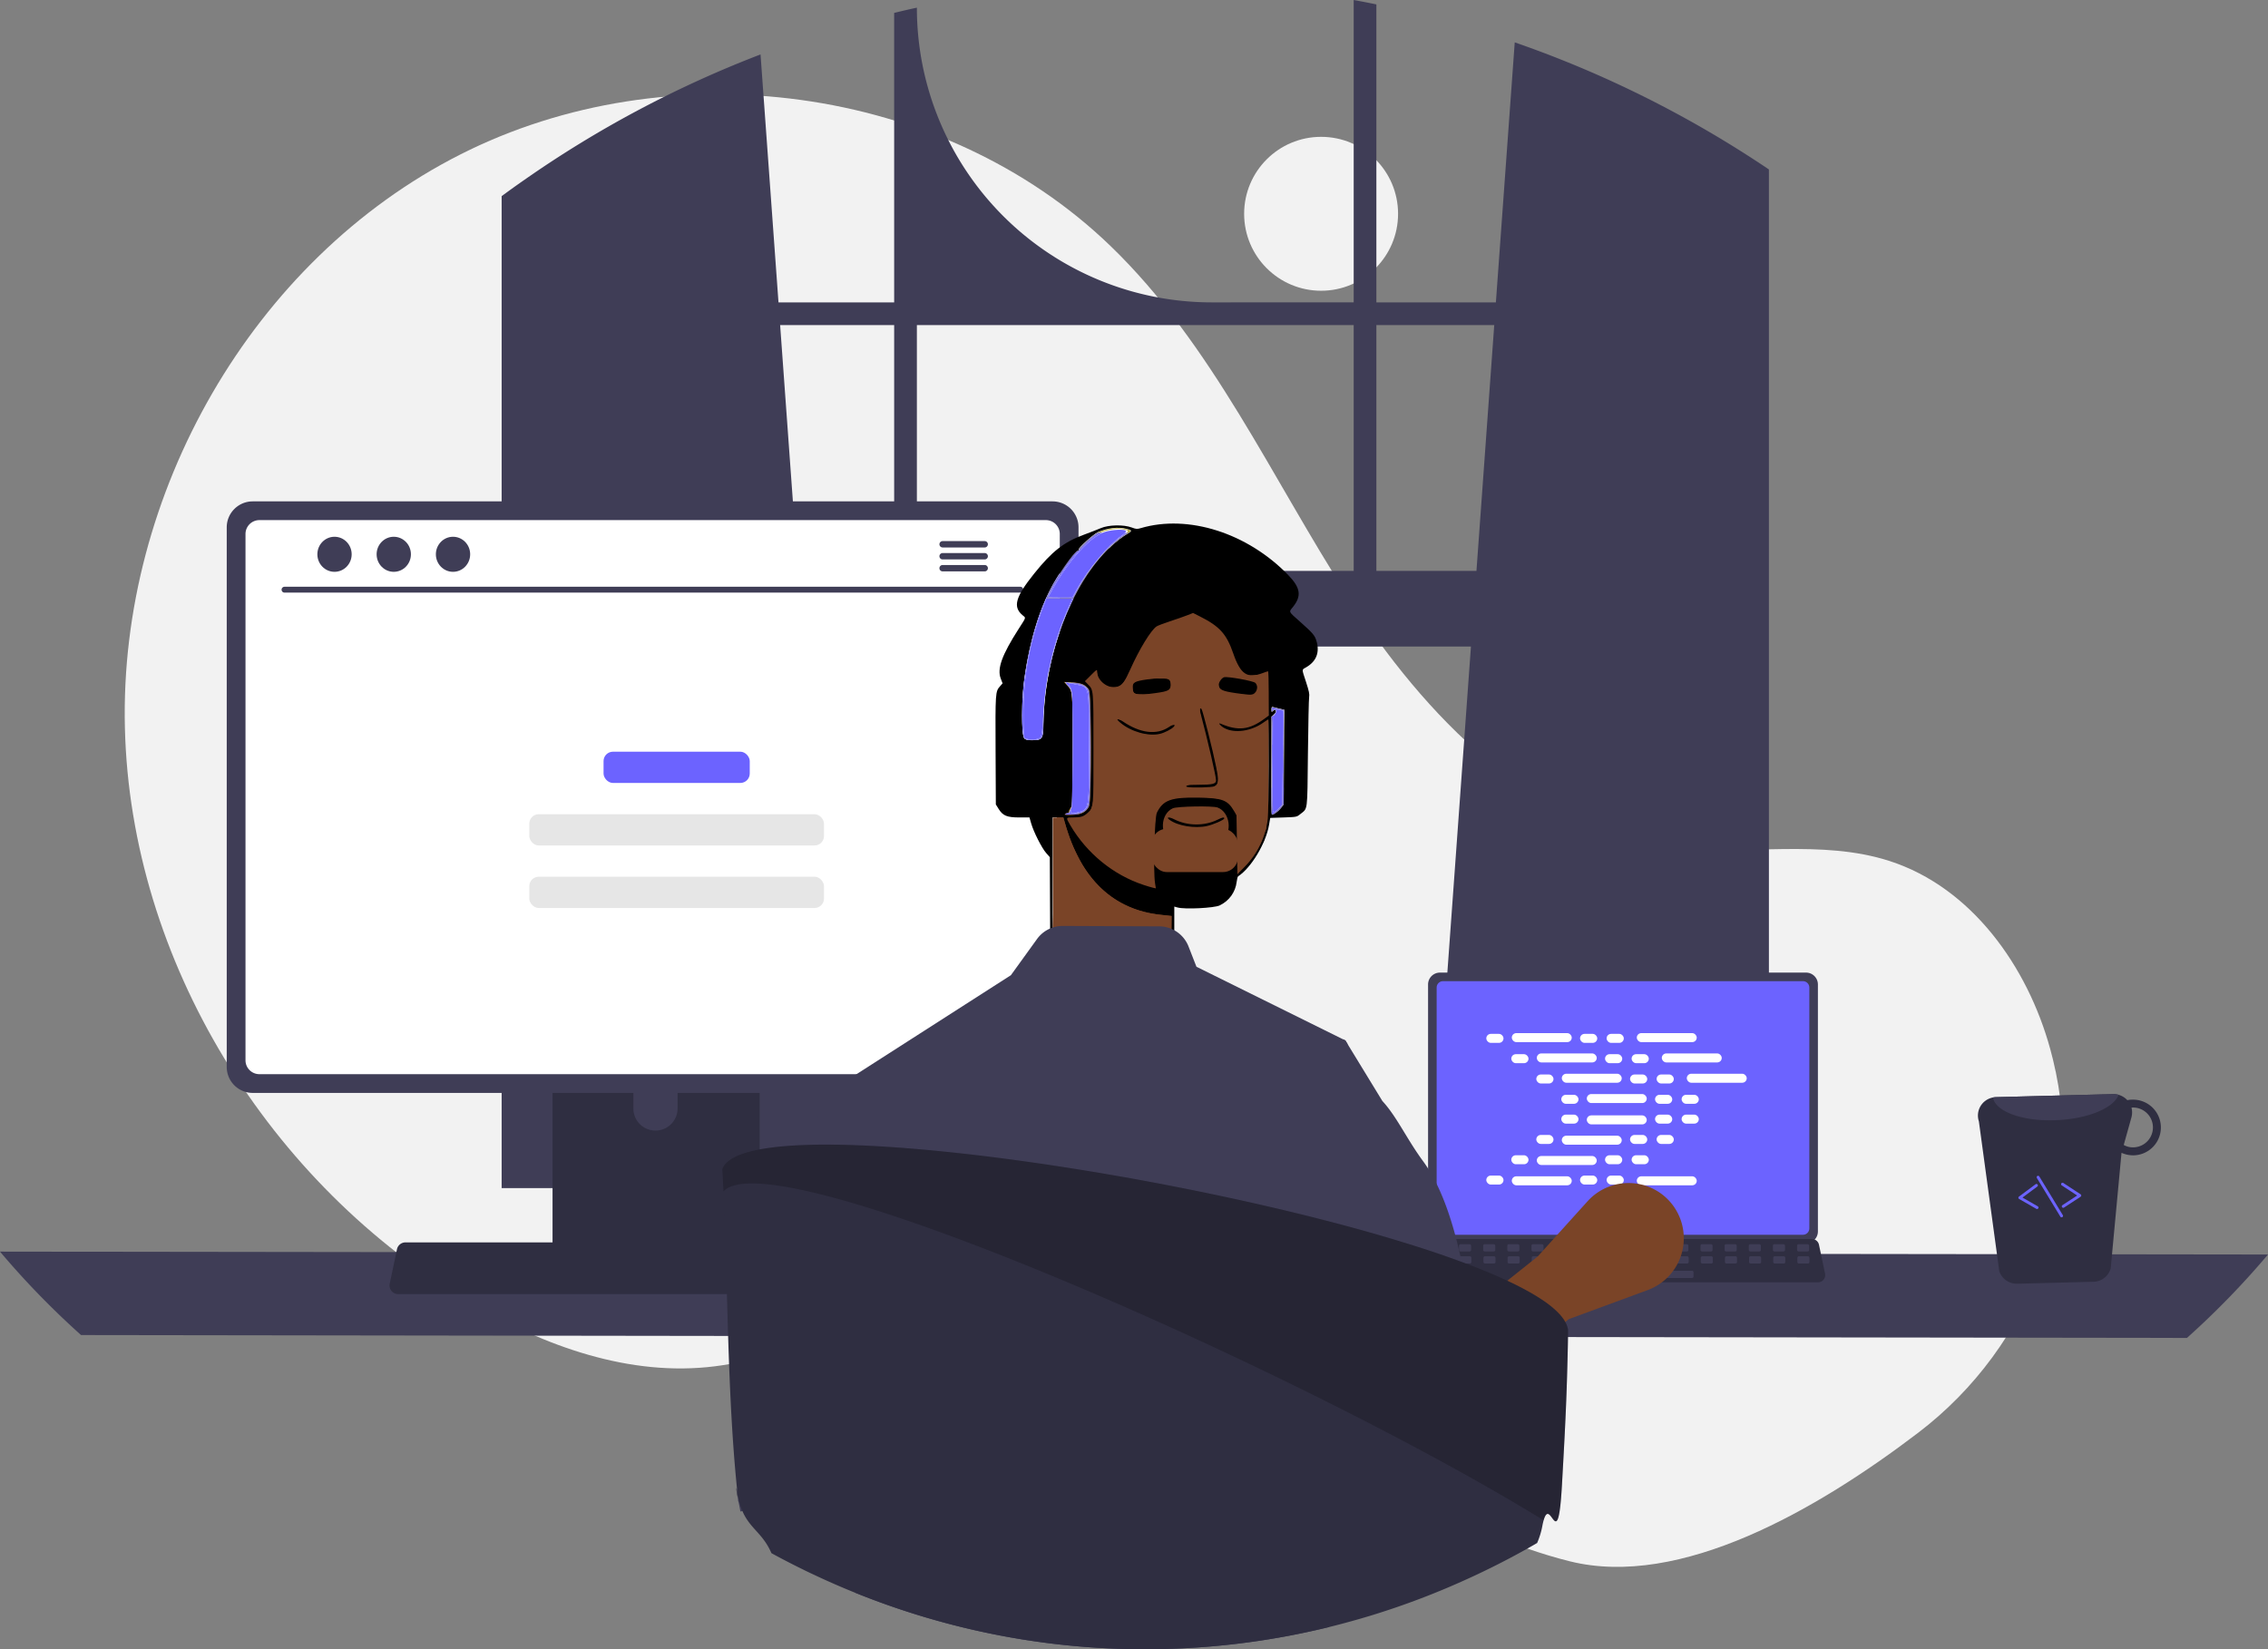 <?xml version="1.0" encoding="UTF-8" standalone="no"?>
<svg
   data-name="Layer 1"
   width="786.82"
   height="572.258"
   viewBox="0 0 786.82 572.258"
   version="1.1"
   id="svg96"
   sodipodi:docname="undraw_programming_re_kg9v.svg"
   inkscape:export-filename="undraw_programming_re_kg9v.png"
   inkscape:export-xdpi="96"
   inkscape:export-ydpi="96"
   inkscape:version="1.3.2 (091e20ef0f, 2023-11-25)"
   xml:space="preserve"
   xmlns:inkscape="http://www.inkscape.org/namespaces/inkscape"
   xmlns:sodipodi="http://sodipodi.sourceforge.net/DTD/sodipodi-0.dtd"
   xmlns="http://www.w3.org/2000/svg"
   xmlns:svg="http://www.w3.org/2000/svg"><rect x="0" y="0" width="786.82" height="572.258" fill="#808080" stroke="none"/><defs
     id="defs96" /><sodipodi:namedview
     id="namedview96"
     pagecolor="#ffffff"
     bordercolor="#000000"
     borderopacity="0.25"
     inkscape:showpageshadow="2"
     inkscape:pageopacity="0.0"
     inkscape:pagecheckerboard="0"
     inkscape:deskcolor="#d1d1d1"
     inkscape:zoom="1.2726808"
     inkscape:cx="400.72891"
     inkscape:cy="381.47821"
     inkscape:window-width="1920"
     inkscape:window-height="935"
     inkscape:window-x="0"
     inkscape:window-y="0"
     inkscape:window-maximized="1"
     inkscape:current-layer="g106" /><circle
     cx="458.321"
     cy="74.182"
     r="26.701"
     fill="#f2f2f2"
     id="circle1" /><path
     d="M872.038,661.023c39.688-30.229,58.644-81.025,46.776-129.482q-.442-1.806-.934-3.604c-7.867-28.763-27.332-56.101-55.7-65.291-23.82-7.717-49.82-1.783-74.669-4.851-48.781-6.024-86.601-45.494-113.211-86.819-26.611-41.325-47.062-87.583-82.422-121.724-58.285-56.275-153.362-68.391-225.627-31.76C293.987,254.121,247.955,335.391,249.918,416.386c1.963,80.995,50.046,158.432,119.875,199.517,25.652,15.093,55.321,25.785,84.848,22.044,25.62-3.246,48.899-17.013,74.399-21.1,40.091-6.426,79.927,11.701,114.603,32.824,34.676,21.123,68.17,46.16,107.574,55.952C789.478,715.131,836.881,687.801,872.038,661.023Z"
     transform="translate(-206.59 -163.871)"
     fill="#f2f2f2"
     id="path1" /><path
     d="M815.016,219.191c-.87-.58-1.75-1.13-2.62-1.69a380.24,380.24,0,0,0-80.31-38.93l-6.54,90.22h-41.46v-103.39c-2.61-.54-5.24-1.05-7.87-1.53v104.92H626.946A102.27,102.27,0,0,1,524.676,166.521v-0c-2.64.57-5.26,1.18-7.88,1.83v100.44h-40.13l-6.23-86.03a380.858,380.858,0,0,0-81.94,43.53c-.44.3-.88.61-1.31.91-2.21,1.55-4.39,3.13-6.56,4.73v344.19h118.27l-2.09-28.95-11.5-158.95h231.59l-11.5,158.95-2.09,28.95h116.96v-353.45Q817.656,220.901,815.016,219.191Zm-298.22,142.78h-33.39l-6.17-85.3h39.56Zm159.42,0h-56.08v-1.69a6.18,6.18,0,0,0-6.19-6.18h-24.38a6.178,6.178,0,0,0-6.18,6.18v1.69h-58.71v-85.3h151.54Zm7.87,0v-85.3h40.89l-6.17,85.3Z"
     transform="translate(-206.59 -163.871)"
     fill="#3f3d56"
     id="path2" /><path
     d="M206.59,598.162a289.003,289.003,0,0,0,28.12,28.95l730.58,1a289.003,289.003,0,0,0,28.12-28.95Z"
     transform="translate(-206.59 -163.871)"
     fill="#3f3d56"
     id="path3" /><path
     d="M702.02,505.462v85.704a4.122,4.122,0,0,0,4.119,4.119H833.143a4.122,4.122,0,0,0,4.119-4.119v-85.704a4.124,4.124,0,0,0-4.119-4.115H706.139A4.124,4.124,0,0,0,702.02,505.462Z"
     transform="translate(-206.59 -163.871)"
     fill="#3f3d56"
     id="path4" /><path
     d="M704.999,506.529V590.109a2.205,2.205,0,0,0,2.201,2.201H832.086a2.205,2.205,0,0,0,2.201-2.201V506.529a2.206,2.206,0,0,0-2.201-2.206H707.201A2.206,2.206,0,0,0,704.999,506.529Z"
     transform="translate(-206.59 -163.871)"
     fill="#6c63ff"
     id="path5" /><path
     d="M699.364,607.881a2.47,2.47,0,0,0,1.943.93H837.299a2.502,2.502,0,0,0,2.446-3.016l-2.111-10.027a2.507,2.507,0,0,0-1.558-1.818,2.425,2.425,0,0,0-.888-.168H703.41a2.424,2.424,0,0,0-.888.168,2.507,2.507,0,0,0-1.558,1.818l-2.111,10.027A2.501,2.501,0,0,0,699.364,607.881Z"
     transform="translate(-206.59 -163.871)"
     fill="#2f2e41"
     id="path6" /><rect
     x="830.034"
     y="595.588"
     width="4.188"
     height="2.513"
     rx="0.488"
     transform="translate(1457.666 1029.819) rotate(-180)"
     fill="#3f3d56"
     id="rect6" /><rect
     x="821.657"
     y="595.588"
     width="4.188"
     height="2.513"
     rx="0.488"
     transform="translate(1440.912 1029.819) rotate(-180)"
     fill="#3f3d56"
     id="rect7" /><rect
     x="813.28"
     y="595.588"
     width="4.188"
     height="2.513"
     rx="0.488"
     transform="translate(1424.158 1029.819) rotate(-180)"
     fill="#3f3d56"
     id="rect8" /><rect
     x="804.903"
     y="595.588"
     width="4.188"
     height="2.513"
     rx="0.488"
     transform="translate(1407.404 1029.819) rotate(-180)"
     fill="#3f3d56"
     id="rect9" /><rect
     x="796.526"
     y="595.588"
     width="4.188"
     height="2.513"
     rx="0.488"
     transform="translate(1390.65 1029.819) rotate(-180)"
     fill="#3f3d56"
     id="rect10" /><rect
     x="788.149"
     y="595.588"
     width="4.188"
     height="2.513"
     rx="0.488"
     transform="translate(1373.896 1029.819) rotate(-180)"
     fill="#3f3d56"
     id="rect11" /><rect
     x="779.772"
     y="595.588"
     width="4.188"
     height="2.513"
     rx="0.488"
     transform="translate(1357.142 1029.819) rotate(-180)"
     fill="#3f3d56"
     id="rect12" /><rect
     x="771.395"
     y="595.588"
     width="4.188"
     height="2.513"
     rx="0.488"
     transform="translate(1340.388 1029.819) rotate(-180)"
     fill="#3f3d56"
     id="rect13" /><rect
     x="763.018"
     y="595.588"
     width="4.188"
     height="2.513"
     rx="0.488"
     transform="translate(1323.634 1029.819) rotate(-180)"
     fill="#3f3d56"
     id="rect14" /><rect
     x="754.641"
     y="595.588"
     width="4.188"
     height="2.513"
     rx="0.488"
     transform="translate(1306.88 1029.819) rotate(-180)"
     fill="#3f3d56"
     id="rect15" /><rect
     x="746.264"
     y="595.588"
     width="4.188"
     height="2.513"
     rx="0.488"
     transform="translate(1290.126 1029.819) rotate(-180)"
     fill="#3f3d56"
     id="rect16" /><rect
     x="737.887"
     y="595.588"
     width="4.188"
     height="2.513"
     rx="0.488"
     transform="translate(1273.372 1029.819) rotate(-180)"
     fill="#3f3d56"
     id="rect17" /><rect
     x="729.51"
     y="595.588"
     width="4.188"
     height="2.513"
     rx="0.488"
     transform="translate(1256.618 1029.819) rotate(-180)"
     fill="#3f3d56"
     id="rect18" /><rect
     x="721.133"
     y="595.588"
     width="4.188"
     height="2.513"
     rx="0.488"
     transform="translate(1239.865 1029.819) rotate(-180)"
     fill="#3f3d56"
     id="rect19" /><rect
     x="712.756"
     y="595.588"
     width="4.188"
     height="2.513"
     rx="0.488"
     transform="translate(1223.111 1029.819) rotate(-180)"
     fill="#3f3d56"
     id="rect20" /><rect
     x="704.379"
     y="595.588"
     width="4.188"
     height="2.513"
     rx="0.488"
     transform="translate(1206.357 1029.819) rotate(-180)"
     fill="#3f3d56"
     id="rect21" /><rect
     x="830.133"
     y="599.777"
     width="4.188"
     height="2.513"
     rx="0.488"
     transform="translate(1457.864 1038.196) rotate(-180)"
     fill="#3f3d56"
     id="rect22" /><rect
     x="821.756"
     y="599.777"
     width="4.188"
     height="2.513"
     rx="0.488"
     transform="translate(1441.11 1038.196) rotate(-180)"
     fill="#3f3d56"
     id="rect23" /><rect
     x="813.379"
     y="599.777"
     width="4.188"
     height="2.513"
     rx="0.488"
     transform="translate(1424.356 1038.196) rotate(-180)"
     fill="#3f3d56"
     id="rect24" /><rect
     x="805.002"
     y="599.777"
     width="4.188"
     height="2.513"
     rx="0.488"
     transform="translate(1407.602 1038.196) rotate(-180)"
     fill="#3f3d56"
     id="rect25" /><rect
     x="796.625"
     y="599.777"
     width="4.188"
     height="2.513"
     rx="0.488"
     transform="translate(1390.848 1038.196) rotate(-180)"
     fill="#3f3d56"
     id="rect26" /><rect
     x="788.248"
     y="599.777"
     width="4.188"
     height="2.513"
     rx="0.488"
     transform="translate(1374.094 1038.196) rotate(-180)"
     fill="#3f3d56"
     id="rect27" /><rect
     x="779.871"
     y="599.777"
     width="4.188"
     height="2.513"
     rx="0.488"
     transform="translate(1357.34 1038.196) rotate(-180)"
     fill="#3f3d56"
     id="rect28" /><rect
     x="771.494"
     y="599.777"
     width="4.188"
     height="2.513"
     rx="0.488"
     transform="translate(1340.586 1038.196) rotate(-180)"
     fill="#3f3d56"
     id="rect29" /><rect
     x="763.117"
     y="599.777"
     width="4.188"
     height="2.513"
     rx="0.488"
     transform="translate(1323.832 1038.196) rotate(-180)"
     fill="#3f3d56"
     id="rect30" /><rect
     x="754.74"
     y="599.777"
     width="4.188"
     height="2.513"
     rx="0.488"
     transform="translate(1307.078 1038.196) rotate(-180)"
     fill="#3f3d56"
     id="rect31" /><rect
     x="746.363"
     y="599.777"
     width="4.188"
     height="2.513"
     rx="0.488"
     transform="translate(1290.324 1038.196) rotate(-180)"
     fill="#3f3d56"
     id="rect32" /><rect
     x="737.986"
     y="599.777"
     width="4.188"
     height="2.513"
     rx="0.488"
     transform="translate(1273.57 1038.196) rotate(-180)"
     fill="#3f3d56"
     id="rect33" /><rect
     x="729.609"
     y="599.777"
     width="4.188"
     height="2.513"
     rx="0.488"
     transform="translate(1256.816 1038.196) rotate(-180)"
     fill="#3f3d56"
     id="rect34" /><rect
     x="721.232"
     y="599.777"
     width="4.188"
     height="2.513"
     rx="0.488"
     transform="translate(1240.062 1038.196) rotate(-180)"
     fill="#3f3d56"
     id="rect35" /><rect
     x="712.855"
     y="599.777"
     width="4.188"
     height="2.513"
     rx="0.488"
     transform="translate(1223.309 1038.196) rotate(-180)"
     fill="#3f3d56"
     id="rect36" /><rect
     x="704.478"
     y="599.777"
     width="4.188"
     height="2.513"
     rx="0.488"
     transform="translate(1206.555 1038.196) rotate(-180)"
     fill="#3f3d56"
     id="rect37" /><rect
     x="760.604"
     y="604.803"
     width="33.508"
     height="2.513"
     rx="0.488"
     transform="translate(1348.126 1048.248) rotate(-180)"
     fill="#3f3d56"
     id="rect38" /><rect
     x="515.631"
     y="358.737"
     width="5.966"
     height="3.122"
     rx="1.561"
     fill="#fff"
     id="rect39" /><rect
     x="548.154"
     y="358.737"
     width="5.966"
     height="3.122"
     rx="1.561"
     fill="#fff"
     id="rect40" /><rect
     x="557.369"
     y="358.737"
     width="5.966"
     height="3.122"
     rx="1.561"
     fill="#fff"
     id="rect41" /><rect
     x="524.477"
     y="358.477"
     width="20.796"
     height="3.122"
     rx="1.561"
     fill="#fff"
     id="rect42" /><rect
     x="567.841"
     y="358.477"
     width="20.796"
     height="3.122"
     rx="1.561"
     fill="#fff"
     id="rect43" /><rect
     x="524.304"
     y="365.784"
     width="5.966"
     height="3.122"
     rx="1.561"
     fill="#fff"
     id="rect44" /><rect
     x="556.827"
     y="365.784"
     width="5.966"
     height="3.122"
     rx="1.561"
     fill="#fff"
     id="rect45" /><rect
     x="566.042"
     y="365.784"
     width="5.966"
     height="3.122"
     rx="1.561"
     fill="#fff"
     id="rect46" /><rect
     x="533.15"
     y="365.523"
     width="20.796"
     height="3.122"
     rx="1.561"
     fill="#fff"
     id="rect47" /><rect
     x="576.514"
     y="365.523"
     width="20.796"
     height="3.122"
     rx="1.561"
     fill="#fff"
     id="rect48" /><rect
     x="532.977"
     y="372.83"
     width="5.966"
     height="3.122"
     rx="1.561"
     fill="#fff"
     id="rect49" /><rect
     x="565.5"
     y="372.83"
     width="5.966"
     height="3.122"
     rx="1.561"
     fill="#fff"
     id="rect50" /><rect
     x="574.715"
     y="372.83"
     width="5.966"
     height="3.122"
     rx="1.561"
     fill="#fff"
     id="rect51" /><rect
     x="541.823"
     y="372.57"
     width="20.796"
     height="3.122"
     rx="1.561"
     fill="#fff"
     id="rect52" /><rect
     x="585.187"
     y="372.57"
     width="20.796"
     height="3.122"
     rx="1.561"
     fill="#fff"
     id="rect53" /><rect
     x="541.649"
     y="379.877"
     width="5.966"
     height="3.122"
     rx="1.561"
     fill="#fff"
     id="rect54" /><rect
     x="574.172"
     y="379.877"
     width="5.966"
     height="3.122"
     rx="1.561"
     fill="#fff"
     id="rect55" /><rect
     x="583.387"
     y="379.877"
     width="5.966"
     height="3.122"
     rx="1.561"
     fill="#fff"
     id="rect56" /><rect
     x="550.496"
     y="379.617"
     width="20.796"
     height="3.122"
     rx="1.561"
     fill="#fff"
     id="rect57" /><rect
     x="548.154"
     y="407.898"
     width="5.966"
     height="3.122"
     rx="1.561"
     fill="#fff"
     id="rect58" /><rect
     x="557.369"
     y="407.898"
     width="5.966"
     height="3.122"
     rx="1.561"
     fill="#fff"
     id="rect59" /><rect
     x="567.841"
     y="408.158"
     width="20.796"
     height="3.122"
     rx="1.561"
     fill="#fff"
     id="rect60" /><rect
     x="515.631"
     y="407.898"
     width="5.966"
     height="3.122"
     rx="1.561"
     fill="#fff"
     id="rect61" /><rect
     x="524.477"
     y="408.158"
     width="20.796"
     height="3.122"
     rx="1.561"
     fill="#fff"
     id="rect62" /><rect
     x="524.304"
     y="400.851"
     width="5.966"
     height="3.122"
     rx="1.561"
     fill="#fff"
     id="rect63" /><rect
     x="556.827"
     y="400.851"
     width="5.966"
     height="3.122"
     rx="1.561"
     fill="#fff"
     id="rect64" /><rect
     x="566.042"
     y="400.851"
     width="5.966"
     height="3.122"
     rx="1.561"
     fill="#fff"
     id="rect65" /><rect
     x="533.15"
     y="401.111"
     width="20.796"
     height="3.122"
     rx="1.561"
     fill="#fff"
     id="rect66" /><rect
     x="532.977"
     y="393.804"
     width="5.966"
     height="3.122"
     rx="1.561"
     fill="#fff"
     id="rect67" /><rect
     x="565.5"
     y="393.804"
     width="5.966"
     height="3.122"
     rx="1.561"
     fill="#fff"
     id="rect68" /><rect
     x="574.715"
     y="393.804"
     width="5.966"
     height="3.122"
     rx="1.561"
     fill="#fff"
     id="rect69" /><rect
     x="541.823"
     y="394.064"
     width="20.796"
     height="3.122"
     rx="1.561"
     fill="#fff"
     id="rect70" /><rect
     x="541.649"
     y="386.758"
     width="5.966"
     height="3.122"
     rx="1.561"
     fill="#fff"
     id="rect71" /><rect
     x="574.172"
     y="386.758"
     width="5.966"
     height="3.122"
     rx="1.561"
     fill="#fff"
     id="rect72" /><rect
     x="583.387"
     y="386.758"
     width="5.966"
     height="3.122"
     rx="1.561"
     fill="#fff"
     id="rect73" /><rect
     x="550.496"
     y="387.018"
     width="20.796"
     height="3.122"
     rx="1.561"
     fill="#fff"
     id="rect74" /><path
     d="M711.507,654.353l-13.35-21.102,41.902-33.403,17.295-19.161a19.161,19.161,0,0,1,32.418,6.828h0a19.161,19.161,0,0,1-11.57,23.991l-27.349,10.075Z"
     transform="translate(-206.59 -163.871)"
     fill="#ffb6b6"
     id="path74"
     style="fill:#7a4427;fill-opacity:1" /><path
     d="M398.28,501.352v102.56h71.85v-102.56a3.448,3.448,0,0,0-2.43-3.3,3.175,3.175,0,0,0-1.03-.16H401.75A3.463,3.463,0,0,0,398.28,501.352Zm28.04,35.24a7.67,7.67,0,0,1,15.34,0v11.9a7.67,7.67,0,0,1-15.34,0Z"
     transform="translate(-206.59 -163.871)"
     fill="#2f2e41"
     id="path75" /><path
     d="M398.06,600.632v9.89a1.946,1.946,0,0,0,1.93,1.94h68.43a1.94,1.94,0,0,0,1.93-1.94v-9.89Z"
     transform="translate(-206.59 -163.871)"
     fill="#3f3d56"
     id="path76" /><path
     d="M285.25,346.832V534.092a9.007,9.007,0,0,0,9,9h277.5a9.007,9.007,0,0,0,9-9V346.832a9.011,9.011,0,0,0-9-8.99H294.25A9.012,9.012,0,0,0,285.25,346.832Z"
     transform="translate(-206.59 -163.871)"
     fill="#3f3d56"
     id="path77" /><path
     d="M291.76,349.162v182.62a4.818,4.818,0,0,0,4.81,4.81H569.44a4.818,4.818,0,0,0,4.81-4.81v-182.62a4.82,4.82,0,0,0-4.81-4.82H296.57A4.821,4.821,0,0,0,291.76,349.162Z"
     transform="translate(-206.59 -163.871)"
     fill="#fff"
     id="path78" /><path
     d="M342.4,611.792a2.948,2.948,0,0,0,2.32,1.11h162.34a2.987,2.987,0,0,0,2.92-3.6l-2.52-11.97a2.993,2.993,0,0,0-1.86-2.17,2.895,2.895,0,0,0-1.06-.2H347.23a2.894,2.894,0,0,0-1.06.2,2.992,2.992,0,0,0-1.86,2.17l-2.52,11.97A2.985,2.985,0,0,0,342.4,611.792Z"
     transform="translate(-206.59 -163.871)"
     fill="#2f2e41"
     id="path79" /><path
     d="M560.585,369.499H305.261a1.016,1.016,0,0,1,0-2.031H560.585a1.016,1.016,0,0,1,0,2.031Z"
     transform="translate(-206.59 -163.871)"
     fill="#3f3d56"
     id="path80" /><ellipse
     cx="116.051"
     cy="192.33"
     rx="5.95"
     ry="6.083"
     fill="#3f3d56"
     id="ellipse80" /><ellipse
     cx="136.607"
     cy="192.33"
     rx="5.95"
     ry="6.083"
     fill="#3f3d56"
     id="ellipse81" /><ellipse
     cx="157.163"
     cy="192.33"
     rx="5.95"
     ry="6.083"
     fill="#3f3d56"
     id="ellipse82" /><path
     d="M548.206,351.622h-14.6a1.105,1.105,0,0,0,0,2.21h14.6a1.105,1.105,0,0,0,0-2.21Z"
     transform="translate(-206.59 -163.871)"
     fill="#3f3d56"
     id="path82" /><path
     d="M548.206,355.772h-14.6a1.105,1.105,0,0,0,0,2.21h14.6a1.105,1.105,0,0,0,0-2.21Z"
     transform="translate(-206.59 -163.871)"
     fill="#3f3d56"
     id="path83" /><path
     d="M548.206,359.922h-14.6a1.105,1.105,0,0,0,0,2.21h14.6a1.105,1.105,0,0,0,0-2.21Z"
     transform="translate(-206.59 -163.871)"
     fill="#3f3d56"
     id="path84" /><g
     id="g106"
     transform="matrix(-0.256,0,0,0.256,2746.035,-115.452)"
     style="display:inline"><path
       style="fill:#3c3827;stroke:none"
       d="m -152.143,992.387 c 3.662,28.948 17.813,43.062 34.682,65.015 5.505,7.164 3.88,17.418 10.644,24.892 11.744,12.979 45.148,14.645 60.674,8.093 0,25.618 -7.642,65.425 11.185,85.961 13.079,14.265 31.033,14.039 48.815,14.039 28.876,0 62.44,4.144 74.771,-29 3.913,-10.516 2.229,-22.949 2.229,-34 v -62 c 0,-8.234 -1.859,-19.086 0.514,-27 3.287,-10.964 13.726,-20.58 17.794,-32 1.38,-3.875 2.223,-10.624 5.97,-12.972 11.545,-7.234 26.789,4.941 34.109,-13.028 4.989,-12.248 1.613,-30.922 1.613,-44 0,-25.196 4.028,-54.208 -0.329,-79 -0.87,-4.951 -5.103,-8.35 -6.025,-13 -1.492,-7.524 3.563,-14.594 0.834,-23 -5.38,-16.573 -20.608,-29.869 -25.363,-45.996 -1.876,-6.363 8.953,-13.38 7.188,-22.004 -3.106,-15.176 -18.318,-29.669 -28.034,-41 -17.744,-20.692 -48.521,-39.053 -76.271,-41.829 -10.147,-1.015 -19.429,4.03 -29,3.436 -13.02,-0.809 -25.72,-5.272 -39,-5.592 -33.157,-0.8 -66.663,11.108 -94,29.34 -14.534,9.693 -41.729,26.599 -43.812,45.645 -0.87,7.954 9.212,17.171 7.609,23 -3.591,13.06 -23.907,17.546 -27.869,32 -2.141,7.812 -1.228,17.611 4.551,23.674 2.779,2.916 9.71,5.122 10.389,9.43 1.051,6.663 -5.592,16.047 -6.568,22.896 -1.732,12.156 0.7,26.563 0.7,39 v 67 c 0,11.11 -0.407,22.374 10.001,29.297 8.158,5.427 22.608,2.703 31.999,2.703 M 0.857,676.387 c 25.58,-10.864 47.192,6.675 63,25 32.597,37.787 48.302,87.201 54.718,136 2.233,16.982 3.482,34.877 3.278,52 -0.051,4.256 0.447,14.392 -4.144,16.397 -25.599,11.177 -19.992,-30.149 -21.697,-44.397 -5.981,-49.985 -19.037,-101.528 -50.579,-142 -13.192,-16.926 -29.379,-28.444 -44.576,-43 m 51,14 1,1 -1,-1 m -30,1 1,1 -1,-1 m 37,6 1,1 -1,-1 m -20,133 13,12 v 1 c -11.485,11.589 -10,23.689 -10,39 v 65 c 0,10.563 -2.292,24.294 2.684,34 5.544,10.813 16.548,12 27.316,12 -13.035,41.191 -59.265,64.934 -97,77 0.801,-18.658 1,-37.275 1,-56 0,-10.684 1.124,-21.666 -5.105,-30.999 -14.028,-21.018 -69.881,-19.798 -82.532,1.999 -10.152,17.492 -4.363,48.4 -4.363,68 -49.405,-33.369 -33,-117.249 -33,-168 13.476,5.667 43.001,24.169 54,3 -15.784,4.547 -42.223,11.831 -52.972,-8.09 -5.931,-10.992 -1.028,-36.405 -1.028,-48.91 8.186,3.158 18.856,6.937 26.96,1.297 8.699,-6.054 10.277,-19.07 13.851,-28.297 5.731,-14.794 23.909,-34.906 41.189,-36.258 5.474,-0.428 12.866,3.99 18,5.844 8.929,3.226 19.132,4.344 25.91,11.429 10.492,10.968 17.507,26.319 23.782,39.985 3.064,6.674 5.393,15.761 11.353,20.442 11.755,9.233 26.291,-2.625 26.956,-15.442 m -146,7.429 c -7.192,0.992 -21.909,0.704 -27.606,5.312 -9.957,8.055 3.009,14.812 10.606,14.089 6.964,-0.663 19.964,-0.575 25.656,-4.839 8.906,-6.672 -0.423,-15.697 -8.656,-14.562 m 71.005,0.403 c -6.613,2.113 -7.961,11.422 -1.896,15.004 6.335,3.741 26.951,6.345 33.783,3.422 5.619,-2.403 5.795,-10.933 0.768,-14.079 -5.422,-3.394 -26.569,-6.291 -32.655,-4.346 m 109.995,5.168 c -16.749,26.901 -8,73.605 -8,105 0,16.01 -1.02,27.304 8,41 -9.373,0 -20.08,1.264 -25.772,-8.04 -4.859,-7.943 -2.228,-21.966 -2.228,-30.96 v -68 c 0,-8.814 -2.452,-22.038 1.92,-29.961 5.382,-9.754 16.449,-9.039 26.08,-9.039 m -227,27 v 6 h -1 l -4,-3 c 9.923,35.803 5,78.125 5,116 -15.077,-5.791 -14,-19.268 -14,-33 0,-27.098 1.965,-54.999 0,-82 l 14,-4 m 77,1 c -8.039,18.68 -12.369,41.983 -15.916,62 -1.073,6.054 -4.979,16.083 -1.627,21.786 4.427,7.53 28.274,5.362 35.542,3.214 v -2 c -8.732,-2.509 -22.981,4.262 -30.682,-1.858 -4.872,-3.872 -0.761,-16.038 0.344,-21.142 4.439,-20.502 10.657,-40.582 15.338,-61 l -1,-1 h -2 m -90,3 1,1 -1,-1 m 11,7 1,1 -1,-1 m 108,8 c 6.632,21.695 58.423,12.246 64,-6 -13.474,3.195 -22.842,14.821 -38,14.821 -10.078,0 -16.925,-6.468 -26,-8.821 m 165,10 1,1 -1,-1 m -18,3 1,1 -1,-1 m 1,2 1,1 -1,-1 m -189,76.289 c 12.477,-1.641 37.54,-3.992 47.699,4.5 11.336,9.476 7.945,33.083 -7.699,35.881 -13.871,2.481 -10.785,-13.138 -21.004,-13.593 -11.984,-0.533 -10.188,20.974 -26.992,12.002 -17.675,-9.437 -10.576,-36.347 7.996,-38.791 m 140,2.711 1,1 -1,-1 m 18,3 1,1 -1,-1 m -171,5 c 1.987,6.457 9.987,8.574 16,10.104 15.542,3.954 32.525,1.775 46,-7.104 v -2 l -1,-1 c -25.167,9.158 -35.871,7.239 -61,0 m 189,2 v 122 c 0,17.163 3.719,38.914 -6.248,54 -5.01,7.582 -12.278,12.714 -20.752,15.76 -9.206,3.309 -19.384,2.24 -29,2.24 -21.582,0 -49.901,4.976 -65.32,-14.039 -15.438,-19.039 -9.68,-50.054 -9.68,-72.961 37.627,0 73.373,-18.741 94.656,-50 7.828,-11.497 13.94,-23.798 18.344,-37 1.544,-4.627 2.592,-16.038 6.564,-18.972 2.754,-2.035 8.194,-1.028 11.436,-1.028 z"
       id="path98" /><path
       style="fill:#7a4427;fill-opacity:1;stroke-width:1.572;stroke-dasharray:1.572, 3.144"
       d="m -24.109,1034.001 c 0.214,-25.718 0.052,-36.612 -0.595,-39.931 -1.157,-5.933 -4.675,-12.483 -8.436,-15.708 -13.91,-11.923 -47.031,-13.856 -66.762,-3.895 -15.711,7.931 -19.621,21.204 -17.552,59.579 0.524,9.719 0.774,17.849 0.555,18.068 -0.872,0.872 -13.353,-11.996 -17.104,-17.633 -14.908,-22.405 -19.353,-52.671 -16.3,-110.994 0.65,-12.426 1.183,-25.924 1.183,-29.994 0,-4.07 0.131,-7.401 0.292,-7.401 0.16,0 3.887,1.685 8.281,3.744 13.643,6.393 20.138,8.317 28.23,8.362 6.361,0.035 7.307,-0.146 10.48,-2.011 3.389,-1.992 7.869,-7.291 6.539,-7.734 -0.363,-0.121 -3.927,0.605 -7.92,1.614 -23.098,5.835 -36.829,2.876 -44.064,-9.495 -3.542,-6.056 -3.861,-12.225 -2.115,-40.872 l 0.472,-7.75 5.239,1.807 c 7.156,2.469 15.721,2.59 20.051,0.284 5.687,-3.028 8.96,-8.347 12.814,-20.829 2.841,-9.201 5.989,-15.709 10.498,-21.702 9.26,-12.31 18.696,-19.442 29.324,-22.165 5.221,-1.337 8.087,-0.851 16.362,2.779 2.779,1.219 8.41,3.22 12.513,4.446 4.103,1.226 9.306,3.16 11.562,4.297 4.841,2.441 10.764,8.572 16.134,16.703 4.06,6.147 12.917,23.755 17.236,34.265 4.379,10.656 7.76,14.886 13.383,16.741 8.748,2.887 19.687,-3.996 22.407,-14.099 l 0.781,-2.9 6.234,5.675 6.234,5.675 -1.734,1.893 c -4.212,4.599 -6.529,9.395 -7.848,16.246 -0.351,1.822 -0.706,27.988 -0.789,58.148 -0.167,60.645 -0.341,58.165 4.573,65.307 3.745,5.443 12.064,8.996 21.126,9.022 3.933,0.011 3.943,0.017 3.439,2.036 -0.278,1.113 -1.835,4.749 -3.461,8.079 -9.567,19.602 -28.174,36.788 -55.085,50.88 -10.287,5.387 -34.646,15.905 -37.444,15.905 -0.245,0 1.105,-16.989 1.267,-36.441 z m -38.401,-74.38 c 3.754,-0.654 4.661,-1.077 4.661,-2.175 0,-1.968 -3.724,-2.453 -11.509,-1.498 -9.219,1.131 -13.43,0.979 -16.932,-0.612 -4.142,-1.881 -5.149,-4.845 -3.969,-11.686 1.11,-6.433 6,-26.52 12.469,-51.219 2.851,-10.884 5.006,-20.076 4.79,-20.425 -0.216,-0.35 -1.166,-0.636 -2.11,-0.636 -1.515,0 -2.026,0.886 -4.352,7.545 -4.367,12.5 -6.174,19.703 -11.219,44.715 -5.259,26.074 -5.519,29.54 -2.457,32.799 0.949,1.01 3.232,2.301 5.074,2.869 4.115,1.268 19.042,1.457 25.554,0.323 z m 55.666,-59.484 c 7.517,-1.952 14.147,-5.17 18.443,-8.952 3.334,-2.935 6.145,-7.031 5.363,-7.814 -0.752,-0.752 -7.655,2.097 -15.521,6.406 -17.832,9.767 -23.253,10.196 -38.787,3.063 -6.202,-2.848 -10.198,-4.186 -10.198,-3.414 0,2.072 4.235,6.971 8.195,9.48 5.598,3.546 21.302,4.141 32.505,1.232 z m 1.405,-42.781 c 5.139,-1.427 7.332,-7.266 4.666,-12.421 -2.068,-3.999 -11.343,-6.593 -25.833,-7.224 -10.317,-0.45 -12.585,0.27 -14.663,4.65 -2.754,5.804 0.32,10.898 7.91,13.104 8.649,2.514 22.338,3.442 27.921,1.891 z M -112.298,856.624 c 8.193,-1 12.742,-2.545 15.442,-5.244 4.001,-4.001 2.572,-9.58 -3.209,-12.529 -2.678,-1.366 -3.766,-1.47 -10.744,-1.023 -16.09,1.03 -22.131,2.613 -25.763,6.75 -2.65,3.019 -2.829,5.239 -0.644,8.016 3.61,4.59 10.802,5.753 24.919,4.03 z"
       id="path99" /><path
       style="fill:#7a4427;fill-opacity:1;stroke-width:1.572;stroke-dasharray:1.572, 3.144"
       d="m -91.713,1020.852 c -12.071,-3.769 -17.364,-16.093 -11.887,-27.672 2.299,-4.859 6.153,-8.699 10.75,-10.712 6.44,-2.82 32.364,-3.729 42.099,-1.477 6.129,1.418 11.173,4.931 13.809,9.62 2.053,3.65 2.277,4.669 2.277,10.352 0,5.565 -0.261,6.816 -2.229,10.673 -2.848,5.581 -8.208,9.153 -13.736,9.153 -4.118,0 -6.534,-1.802 -10.363,-7.729 -3.995,-6.184 -9.381,-7.672 -14.159,-3.913 -1.052,0.828 -3.23,3.288 -4.84,5.466 -4.21,5.699 -7.627,7.518 -11.722,6.239 z m 36.071,-18.848 c 7.086,-1.704 16.929,-6.642 16.929,-8.494 0,-2.32 -1.642,-2.407 -7.939,-0.418 -15.848,5.006 -26.028,5.203 -43.33,0.836 -5.605,-1.415 -10.44,-2.574 -10.744,-2.577 -2.179,-0.019 2.301,5.432 6.025,7.332 2.968,1.514 10.104,3.53 15.872,4.485 5.083,0.841 17.425,0.222 23.186,-1.163 z"
       id="path100" /><path
       style="fill:#7a4427;fill-opacity:1;stroke-width:1.572;stroke-dasharray:1.572, 3.144"
       d="m -2.744,1187.05 c -24.729,-2.484 -37.257,-15.37 -40.394,-41.55 -0.609,-5.079 -0.714,-12.969 -0.345,-25.847 l 0.531,-18.536 4.88,-0.4 c 26.702,-2.19 48.578,-10.525 67.464,-25.704 19.365,-15.564 36.002,-42.114 42.268,-67.451 1.204,-4.867 2.534,-9.495 2.957,-10.285 1.395,-2.606 3.844,-3.721 8.176,-3.721 h 4.147 l 0.37,78.12 c 0.408,86.319 0.498,84.315 -4.188,93.836 -4.857,9.867 -16.088,18.228 -27.55,20.511 -5.694,1.134 -49.563,1.907 -58.315,1.028 z"
       id="path101" /><path
       style="fill:#7a4427;fill-opacity:1;stroke-width:0.136;stroke-dasharray:0.136, 0.271"
       d="m 19.494,849.18 c -2.718,-0.18 -5.673,-1.339 -7.818,-3.065 -2.21,-1.779 -4.052,-4.268 -6.046,-8.173 -0.942,-1.845 -1.514,-3.099 -2.719,-5.959 -1.472,-3.495 -2.198,-5.147 -3.585,-8.152 -4.375,-9.481 -9.833,-20.038 -12.992,-25.129 -2.438,-3.929 -5.772,-8.253 -8.866,-11.499 l -0.985,-1.033 h 0.478 0.478 l 0.723,0.81 c 4.881,5.471 9.246,12.023 13.919,20.896 1.486,2.821 3.904,7.748 5.77,11.759 2.79,5.995 3.35,7.263 4.706,10.655 1.591,3.979 2.286,5.589 3.221,7.458 1.485,2.971 2.851,4.963 4.625,6.746 2.136,2.147 4.527,3.56 7.131,4.214 0.804,0.202 1.937,0.388 2.365,0.388 0.144,0 0.262,0.029 0.262,0.064 0,0.035 -0.079,0.058 -0.175,0.052 -0.096,-0.006 -0.318,-0.021 -0.493,-0.033 z"
       id="path102" /><path
       style="fill:#a99e1f;fill-opacity:1;stroke-width:0.136;stroke-dasharray:0.136, 0.271"
       d="m -40.544,851.12 c -1.742,-2.203 -2.132,-4.819 -1.14,-7.649 0.635,-1.81 1.721,-3.461 2.827,-4.296 0.894,-0.675 2.552,-1.232 4.036,-1.355 l 0.413,-0.034 -0.476,0.092 c -2.065,0.398 -3.639,1.254 -4.889,2.658 -1.48,1.663 -2.23,3.801 -2.145,6.114 0.062,1.689 0.548,3.179 1.424,4.369 0.35,0.476 0.31,0.557 -0.051,0.101 z"
       id="path103" /><path
       style="fill:#a99e1f;fill-opacity:1;stroke-width:1.28;stroke-dasharray:1.28, 2.56"
       d="m 61.821,988.775 c -2.154,-0.252 -4.889,-0.865 -6.078,-1.362 -3.323,-1.389 -6.803,-4.896 -8.303,-8.368 l -1.357,-3.142 -0.005,-59.452 -0.005,-59.452 1.626,-3.324 c 1.916,-3.917 5.398,-7.1 9.266,-8.47 1.597,-0.566 5.638,-1.124 9.506,-1.314 l 6.728,-0.331 -2.021,4.129 c -7.785,15.906 -9.266,35.034 -6.329,81.756 0.321,5.11 0.585,14.828 0.586,21.596 0.003,18.506 1.03,24.903 5.412,33.703 l 2.313,4.646 -3.712,-0.079 c -2.041,-0.043 -5.474,-0.285 -7.629,-0.537 z"
       id="path104" /><path
       style="fill:#a99e1f;fill-opacity:1;stroke-width:1.28;stroke-dasharray:1.28, 2.56"
       d="m 105.901,906.324 c -2.751,-1.434 -3.769,-2.565 -5.382,-5.974 -2.186,-4.621 -3.285,-12.255 -3.659,-25.422 -0.58,-20.441 -5.033,-48.182 -11.663,-72.655 -5.108,-18.855 -10.901,-34.218 -18.838,-49.96 -13.324,-26.423 -23.738,-39.335 -51.498,-63.856 -14.77,-13.046 -14.419,-12.336 -6.93,-14.039 9,-2.047 18.728,-0.672 27.928,3.947 18.068,9.072 40.193,35.064 55.08,64.706 19.023,37.876 30.227,89.87 30.476,141.418 0.07,14.534 0.055,14.717 -1.428,17.683 -1.249,2.498 -1.948,3.167 -4.196,4.014 -3.416,1.287 -7.573,1.345 -9.889,0.137 z"
       id="path105" /><path
       style="fill:#a99e1f;fill-opacity:1;stroke-width:1.28;stroke-dasharray:1.28, 2.56"
       d="m -157.016,987.036 c -6.021,-3.782 -8.782,-9.296 -9.479,-18.924 -0.238,-3.297 -0.19,-18.403 0.108,-33.569 0.298,-15.166 0.379,-34.877 0.18,-43.804 l -0.362,-16.229 6.456,-1.805 6.456,-1.805 0.187,2.361 c 0.103,1.299 0.053,2.495 -0.11,2.659 -0.164,0.164 -1.299,-0.466 -2.524,-1.4 l -2.226,-1.698 0.308,1.787 c 0.169,0.983 1.009,5.159 1.865,9.28 1.864,8.969 3.187,21.267 3.751,34.873 0.421,10.154 -0.864,70.038 -1.503,70.017 -0.192,-0.006 -1.591,-0.791 -3.108,-1.745 z"
       id="path106" /><g
       id="g115"
       transform="matrix(-0.315,0,0,0.315,10643.149,1202.374)"
       style="display:inline"><path
         style="display:inline;fill:#7a4427;fill-opacity:1;stroke-width:8.343;stroke-dasharray:8.343, 16.686"
         d="m 5195.626,488.974 -3.7,664.969 -19.738,79.932 -78.179,120.978 -45.296,28.997 -265.872,125.485 -5.726,263.933 -28.443,66.066 -76.655,52.241 -103.872,9.39 -210.759,-10.193 -69.525,-56.095 -30.354,-57.515 53.028,-1433.719 504.156,-220.113 z"
         id="path115" /><path
         style="fill:#000000"
         d="m 4645.376,1901.761 c 49.128,-7.588 98.953,-44.646 120.978,-89.979 17.47,-35.956 20.29,-61.795 20.323,-186.21 l 0.03,-110.056 14.092,3.891 c 31.417,8.675 157.451,2.449 181.256,-8.953 40.783,-19.535 67.897,-57.307 73.024,-101.73 1.321,-11.447 4.123,-21.939 6.227,-23.315 56.379,-36.885 119.717,-142.412 133.086,-221.734 l 5.008,-29.715 57.015,-1.954 c 56.516,-1.936 57.144,-2.058 71.771,-13.9 33.382,-27.026 30.577,-5.115 33.395,-260.844 1.378,-125.014 3.724,-234.389 5.213,-243.056 2.178,-12.674 -0.414,-25.357 -13.249,-64.807 -19.274,-59.245 -19.443,-51.853 1.462,-64.104 43.263,-25.354 58.101,-64.403 43.112,-113.458 -7.197,-23.555 -15.552,-33.298 -70.298,-81.984 -51.612,-45.898 -49.043,-40.394 -30.012,-64.295 37.12,-46.621 31.82,-81.98 -20.375,-135.948 -175.634,-181.596 -430.637,-262.873 -635.137,-202.436 -15.685,4.636 -19.609,4.343 -39.069,-2.91 -34.861,-12.993 -99.327,-11.546 -132.981,2.986 -13.967,6.031 -46.398,18.663 -72.069,28.072 -86.431,31.677 -137.558,71.644 -214.49,167.668 -80.747,100.785 -92.425,142.949 -49.578,179.002 14.838,12.485 16.781,5.934 -17.774,59.912 -71.237,111.281 -92.421,170.059 -76.396,211.981 l 8.078,21.131 -11.417,13.003 c -19.551,22.267 -19.878,27.085 -18.701,276.04 l 1.095,231.915 11.721,18.921 c 18.46,29.799 36.098,37.109 89.546,37.109 h 43.388 l 7.349,25.661 c 10.424,36.398 45.571,105.884 64.327,127.176 l 15.898,18.047 1.094,235.904 1.094,235.904 9.208,22.831 c 17.594,43.622 59.131,82.993 104.093,98.665 21.869,7.623 237.473,11.931 278.666,5.568 z m -273.092,-15.504 c -34.731,-10.81 -64.544,-32.655 -82.519,-60.467 -27.698,-42.854 -26.588,-27.071 -26.588,-378.032 v -315.753 h 23.333 23.332 l 6.275,22.465 c 67.518,241.706 207.609,375.549 415.134,396.619 l 44.171,4.485 -1.195,109.781 -1.195,109.781 -14.738,29.805 c -20.614,41.688 -52.79,68.927 -98.563,83.441 -28.441,9.018 -257.075,7.329 -287.447,-2.124 z m 281.587,-464.104 c -129.445,-42.774 -242.946,-135.194 -313.896,-255.595 -20.615,-34.983 -20.782,-34.553 13.459,-34.553 31.643,0 44.117,-4.202 61.603,-20.751 24.731,-23.406 23.953,-14.493 23.953,-274.223 0,-260.705 0.731,-252.398 -24.492,-278.458 l -12.375,-12.786 26.247,-26.247 c 24.98,-24.98 26.247,-25.724 26.247,-15.414 0,39.883 48.646,76.919 86.238,65.656 22.003,-6.592 31.589,-19.289 56.412,-74.714 39.364,-87.891 89.249,-169.387 113.354,-185.18 5.141,-3.369 30.956,-13.201 57.368,-21.85 26.411,-8.649 59.602,-20.249 73.758,-25.779 l 25.738,-10.053 28.959,14.573 c 85.419,42.985 115.304,76.101 143.941,159.508 30.816,89.753 60.378,109.546 126.231,84.516 11.304,-4.296 21.872,-7.813 23.484,-7.814 1.612,0 2.93,42.922 2.93,95.385 v 95.387 l -19.056,13.988 c -64.793,47.562 -113.148,52.893 -188.012,20.726 -13.534,-5.815 -0.314,10 15.628,18.695 44.422,24.23 115.805,14.156 168.984,-23.848 10.212,-7.298 19.442,-13.268 20.511,-13.268 3.735,0 1.847,392.942 -2.051,426.964 -8.926,77.904 -44.119,151.258 -99.538,207.468 l -31.256,31.701 -1.954,-126.976 -1.953,-126.976 -10.668,-18.146 c -27.796,-47.284 -50.136,-55.645 -153.287,-57.373 -117.559,-1.969 -151.781,10.461 -178.573,64.861 -10.044,20.395 -16.08,251.06 -7.925,302.889 l 3.564,22.652 -12.135,-2.642 c -6.675,-1.453 -25.321,-7 -41.438,-12.325 z m 304.742,-424.133 c 19.859,-10.045 20.762,-19.628 7.933,-84.204 -13.909,-70.013 -57.711,-243.254 -62.813,-248.431 -6.761,-6.861 -8.655,1.405 -4.158,18.157 29.744,110.817 66.852,271.372 66.852,289.246 0,14.746 -15.27,18.566 -74.232,18.566 -53.885,0 -71.88,3.345 -49.813,9.258 16.923,4.535 106.071,2.546 116.231,-2.593 z M 4725.189,772.231 c 19.242,-4.535 49.916,-20.231 58.843,-30.111 12.293,-13.605 0.457,-13.139 -20.253,0.798 -52.861,35.573 -123.5,26.995 -198.792,-24.14 -24.869,-16.89 -32.498,-13.18 -10.743,5.225 46.368,39.227 120.453,60.128 170.945,48.228 z m 409.207,-177.399 c 11.523,-12.266 11.976,-30.845 1.02,-41.801 -8.601,-8.601 -120.233,-28.739 -134.701,-24.3 -9.751,2.992 -22.567,20.72 -22.567,31.216 0,21.487 13.373,28.369 71.516,36.8 69.147,10.027 73.608,9.926 84.732,-1.915 z m -427.973,1.934 c 55.619,-7.648 64.657,-12.65 64.657,-35.786 0,-30.491 -18.151,-34.72 -99.403,-23.159 -56.097,7.982 -64.689,12.922 -64.689,37.196 0,30.057 15.06,33.351 99.434,21.749 z m 212.144,636.476 c -5.909,-6.326 -10.744,-15.105 -10.744,-19.51 0,-16.621 -7.089,-23.123 -25.213,-23.123 -22.227,0 -29.484,3.019 -29.484,12.264 0,38.301 -39.901,55.64 -78.334,34.04 -52.112,-29.288 -48.603,-119.702 5.601,-144.317 18.779,-8.528 171.848,-11.166 192.616,-3.319 53.537,20.227 65.258,107.194 19.184,142.336 -26.657,20.332 -55.558,20.972 -73.627,1.629 z m 8.279,-64.282 c 28.075,-6.092 74.743,-26.599 74.743,-32.844 0,-6.376 -7.268,-4.954 -28.981,5.669 -56.627,27.705 -129.4,27.055 -185.91,-1.662 -22.549,-11.459 -36.827,-10.257 -20.894,1.758 34.705,26.172 108.238,38.535 161.041,27.078 z m -606.776,-54.231 c 4.117,-3.01 9.263,-4.468 11.436,-3.24 2.172,1.228 2.655,0.803 1.072,-0.946 -1.583,-1.749 1.054,-9.502 5.86,-17.231 l 8.739,-14.052 1.195,-234.417 c 1.31,-256.938 1.524,-254.201 -21.886,-280.112 l -14.371,-15.907 35.332,1.689 c 39.851,1.905 59.187,10.494 72.396,32.155 11.357,18.624 11.521,481.206 0.179,502.512 -13.057,24.527 -32.774,34.503 -70.892,35.867 -38.023,1.361 -39.21,1.102 -29.06,-6.319 z m 883.771,-205.664 1.043,-211.221 10.355,-8.907 c 7.217,-6.208 9.54,-11.03 7.666,-15.915 -2.585,-6.736 -2.99,-6.736 -10.422,-0.01 -7.555,6.837 -7.732,6.705 -7.732,-5.747 0,-8.59 1.592,-12.134 4.884,-10.871 2.686,1.03 15.066,4.152 27.511,6.936 l 22.627,5.063 -1.139,203.788 -1.139,203.788 -11.197,14.675 c -10.769,14.115 -31.455,29.592 -39.594,29.624 -2.57,0.01 -3.55,-72.293 -2.864,-211.205 z M 4142.114,792.928 c -14.23,-11.523 -14.06,-165.987 0.291,-264.547 23.869,-163.919 66.798,-301.93 126.389,-406.322 34.416,-60.29 94.695,-141.569 103.514,-139.576 2.613,0.59 3.75,-0.545 2.527,-2.524 -3.566,-5.77 64.29,-67.42 83.615,-75.969 40.527,-17.927 86.785,-23.141 123.432,-13.913 23.035,5.8 24.076,8.873 6.572,19.393 -202.121,121.478 -359.946,476.408 -364.678,820.119 -0.903,65.582 -3.722,69.609 -49.05,70.077 -17.494,0.181 -26.32,-1.643 -32.613,-6.738 z"
         id="path107" /><path
         style="fill:#7a4427;fill-opacity:1;stroke-width:4.593;stroke-dasharray:4.593, 9.185"
         d="m -811.119,363.599 c -0.678,-37.318 -1.113,-41.199 -5.246,-46.731 -6.658,-8.913 -19.305,-11.915 -46.032,-10.929 -24.93,0.92 -30.489,2.895 -36.668,13.028 -3.627,5.948 -4.179,10.951 -4.186,37.92 l -0.008,31.068 -7.665,-7.411 c -4.216,-4.076 -11.232,-14.616 -15.592,-23.421 l -7.927,-16.009 -0.693,-58.847 -0.693,-58.847 8.904,4.543 c 12.391,6.321 27.168,7.746 37.139,3.579 8.72,-3.643 11.43,-9.257 3.193,-6.614 -17.812,5.714 -28.04,4.698 -41.691,-4.14 l -7.182,-4.65 -0.027,-22.964 -0.027,-22.964 11.732,1.211 c 10.478,1.081 12.213,0.663 16.233,-3.919 2.475,-2.821 7.799,-12.764 11.831,-22.096 8.55,-19.789 11.677,-23.52 28.023,-33.426 l 12.143,-7.36 18.209,5.93 c 10.472,3.41 21.19,8.547 25.224,12.089 3.969,3.484 12.454,16.718 19.54,30.473 15.512,30.112 16.974,31.841 26.924,31.841 8.749,0 17.247,-6.932 17.247,-14.069 0,-3.637 0.67,-3.444 5.784,1.67 5.648,5.648 5.691,5.886 1.828,10.155 -3.511,3.879 -4.073,9.646 -4.998,51.279 -1.363,61.376 0.378,83.191 7.185,89.998 3.668,3.668 7.486,5.059 13.881,5.059 h 8.822 l -5.445,9.14 c -17.126,28.747 -54.419,57.721 -83.31,64.727 l -5.713,1.385 z m -35.311,-68.702 c 1.445,-2.338 -9.092,-4.563 -21.613,-4.563 -11.957,0 -11.949,0.646 -0.576,-45.822 7.815,-31.93 9.118,-41.667 5.029,-37.577 -2.463,2.463 -18.163,69.031 -18.163,77.011 0,5.659 1.205,9.026 3.764,10.517 4.624,2.693 29.948,3.041 31.56,0.434 z m 60.036,-62.373 c 11.246,-5.121 17.984,-10.215 16.058,-12.141 -0.815,-0.815 -7.501,1.525 -14.857,5.201 -15.328,7.66 -27.812,8.631 -39.47,3.072 -7.584,-3.616 -12.568,-2.62 -8.291,1.657 8.675,8.675 30.126,9.694 46.559,2.211 z m -99.554,-43.326 c 4.945,-2.646 5.542,-11.201 1.043,-14.935 -3.232,-2.682 -12.223,-1.94 -30.721,2.538 -7.965,1.928 -9.14,2.963 -9.14,8.05 0,3.211 0.726,6.591 1.613,7.512 2.141,2.221 31.866,-0.307 37.205,-3.164 z m 98.414,-3.633 c 0.58,-6.002 -0.13,-7.131 -5.377,-8.547 -3.325,-0.897 -12.819,-1.656 -21.099,-1.687 -14.211,-0.052 -15.095,0.229 -15.774,5.032 -0.396,2.798 0.24,6.047 1.414,7.22 3.402,3.402 15.539,5.655 28.339,5.262 11.659,-0.359 11.838,-0.463 12.497,-7.28 z"
         id="path108"
         transform="matrix(-3.907,0,0,3.907,1530.899,-150.746)" /><path
         style="fill:#7a4427;fill-opacity:1;stroke-width:0.708;stroke-dasharray:0.708, 1.417"
         d="m -789.357,522.94 c -9.892,-0.572 -12.55,-1.164 -18.332,-4.079 -8.849,-4.462 -14.023,-10.024 -19.505,-20.97 l -2.437,-4.866 -0.348,-27.956 c -0.191,-15.376 -0.297,-28.007 -0.235,-28.069 0.062,-0.062 3.085,-0.416 6.718,-0.786 8.072,-0.823 12.354,-1.43 17.552,-2.49 31.486,-6.416 56.36,-24.359 73.84,-53.265 3.379,-5.587 9.23,-17.452 11.925,-24.179 2.334,-5.827 5.915,-16.529 7.798,-23.304 l 1.267,-4.561 h 5.76 5.76 l -0.128,77.542 c -0.133,80.733 -0.155,81.987 -1.55,88.896 -0.757,3.75 -1.639,5.72 -4.503,10.064 -3.948,5.987 -8.605,10.224 -14.696,13.37 -5.591,2.888 -8.01,3.471 -17.469,4.214 -4.289,0.337 -46.898,0.701 -51.419,0.44 z"
         id="path109"
         transform="matrix(-3.907,0,0,3.907,1530.899,-150.746)" /><path
         style="fill:#aa9d26;fill-opacity:1;stroke-width:0.708;stroke-dasharray:0.708, 1.417"
         d="m -725.078,325.076 c -6.455,-0.84 -10.266,-2.879 -13.056,-6.989 -0.949,-1.398 -1.425,-2.521 -1.636,-3.866 -1.177,-7.494 -1.78,-35.853 -1.544,-72.555 0.235,-36.538 0.813,-51.069 2.143,-53.907 0.785,-1.674 3.659,-4.434 5.686,-5.462 3.427,-1.737 7.724,-2.427 18.328,-2.946 l 2.879,-0.141 -2.935,3.273 c -1.614,1.8 -3.317,4.081 -3.784,5.068 -2.356,4.979 -2.629,14.294 -2.283,77.833 l 0.27,49.594 1.811,2.942 c 1.369,2.224 1.811,3.253 1.811,4.217 0,1.158 0.069,1.258 0.749,1.087 0.788,-0.198 3.745,1.291 3.745,1.886 0,0.382 -9.179,0.356 -12.185,-0.035 z"
         id="path110"
         transform="matrix(-3.907,0,0,3.907,1530.899,-150.746)" /><path
         style="fill:#ffffff;fill-opacity:1;stroke-width:0.708;stroke-dasharray:0.708, 1.417"
         d="m -682.177,242.815 c -3.022,-0.475 -4.198,-1.22 -5.245,-3.32 -1.088,-2.184 -1.586,-5.764 -1.588,-11.421 -0.005,-9.757 -1.03,-24.954 -2.497,-36.997 -4.128,-33.888 -14.421,-69.674 -28.466,-98.968 l -2.491,-5.196 h 15.054 15.054 l 0.709,1.576 c 8.92,19.835 16.818,47.707 21.54,76.011 3.144,18.843 4.117,30.889 4.132,51.126 0.009,12.655 -0.249,17.501 -1.184,22.226 -0.839,4.237 -2.146,5.011 -8.727,5.168 -2.381,0.057 -5.212,-0.036 -6.29,-0.205 z"
         id="path111"
         transform="matrix(-3.907,0,0,3.907,1530.899,-150.746)" /><path
         style="fill:#aa9d26;fill-opacity:1;stroke-width:0.708;stroke-dasharray:0.708, 1.417"
         d="m -943.578,323.944 c -2.957,-1.781 -5.068,-3.701 -7.693,-6.998 l -2.406,-3.022 -0.196,-46.081 c -0.108,-25.344 -0.28,-48.775 -0.381,-52.069 l -0.185,-5.989 2.183,-0.434 c 1.201,-0.239 4.159,-0.923 6.574,-1.522 3.963,-0.982 4.432,-1.037 4.806,-0.563 0.473,0.598 0.571,4.379 0.114,4.379 -0.165,0 -0.926,-0.522 -1.69,-1.161 -0.764,-0.639 -1.532,-1.161 -1.707,-1.161 -0.174,0 -0.533,0.515 -0.796,1.145 -0.682,1.633 -0.215,2.632 2.337,4.992 l 2.152,1.99 0.085,50.921 c 0.047,28.007 -0.04,52.227 -0.194,53.824 -0.183,1.909 -0.417,2.903 -0.683,2.903 -0.222,0 -1.267,-0.519 -2.321,-1.154 z"
         id="path112"
         transform="matrix(-3.907,0,0,3.907,1530.899,-150.746)" /><path
         style="fill:#aa9d26;fill-opacity:1;stroke-width:1.364;stroke-dasharray:1.364, 2.729"
         d="m -726.438,79.107 c -14.511,-27.078 -33.912,-49.698 -53.596,-62.487 -2.851,-1.852 -5.183,-3.607 -5.183,-3.899 0,-0.891 6.427,-2.522 11.5,-2.918 5.676,-0.444 12.071,0.453 19.134,2.685 3.858,1.219 6.411,2.584 10.261,5.484 6.333,4.772 15.967,14.129 15.967,15.508 0,0.562 0.395,1.022 0.877,1.022 3.635,0 25.529,31.893 32.709,47.649 l 2.161,4.742 -14.838,-0.018 -14.838,-0.018 z"
         id="path113"
         transform="matrix(-3.907,0,0,3.907,1530.899,-150.746)" /><path
         style="fill:#ffffff;fill-opacity:1;stroke-width:0.868;stroke-dasharray:0.868, 1.736"
         d="m 370.8,281.993 c 0,-0.151 0.276,-0.807 0.613,-1.459 0.518,-1.003 0.621,-4.147 0.665,-20.41 0.055,-20.238 0.022,-20.653 -1.808,-22.606 l -0.882,-0.942 2.231,0.265 c 3.345,0.398 4.827,0.965 5.599,2.144 0.621,0.947 0.713,2.759 0.84,16.532 0.079,8.508 0.014,17.362 -0.144,19.676 -0.259,3.8 -0.394,4.328 -1.396,5.45 -0.929,1.04 -1.484,1.273 -3.414,1.433 -1.267,0.105 -2.304,0.068 -2.304,-0.083 z"
         id="path7"
         transform="matrix(12.42,0,0,12.42,-271.671,-2388.432)" /><path
         style="fill:#ffffff;fill-opacity:1;stroke-width:0.868;stroke-dasharray:0.868, 1.736"
         d="m 363.482,207.14 c 0,-0.658 2.779,-5.535 5.316,-9.328 3.206,-4.795 8.901,-10.853 11.761,-12.511 2.35,-1.362 6.149,-2.141 8.633,-1.768 1.055,0.158 2.011,0.437 2.123,0.619 0.113,0.182 -0.769,0.978 -1.959,1.768 -4.893,3.248 -11.674,11.277 -15.44,18.279 l -1.692,3.145 -4.371,0.006 c -2.404,0.003 -4.371,-0.091 -4.371,-0.209 z"
         id="path8"
         transform="matrix(12.42,0,0,12.42,-271.671,-2388.432)" /><path
         style="fill:#ffffff;fill-opacity:1;stroke-width:0.868;stroke-dasharray:0.868, 1.736"
         d="m 441.138,265.435 c 0,-16.478 0.014,-16.775 0.856,-17.67 0.89,-0.947 0.703,-2.002 -0.287,-1.621 -0.313,0.12 -0.569,0.041 -0.569,-0.176 0,-0.506 0.638,-0.494 2.584,0.046 l 1.568,0.435 -0.29,16.334 -0.29,16.334 -1.074,1.153 c -0.591,0.634 -1.394,1.327 -1.786,1.539 -0.672,0.365 -0.712,-0.536 -0.712,-16.374 z"
         id="path9"
         transform="matrix(12.42,0,0,12.42,-271.671,-2388.432)" /><path
         style="fill:#6c63ff;fill-opacity:1;stroke-width:1.014;stroke-dasharray:1.014, 2.028"
         d="m 355.295,255.591 c -0.188,-0.457 -0.311,-4.677 -0.274,-9.378 0.093,-11.828 2.114,-22.907 6.185,-33.916 l 1.769,-4.785 h 4.418 c 2.43,0 4.418,0.088 4.418,0.195 0,0.107 -0.715,1.87 -1.588,3.918 -4.898,11.48 -7.618,23.429 -8.305,36.48 -0.236,4.484 -0.573,7.056 -0.989,7.558 -0.92,1.108 -5.172,1.055 -5.634,-0.071 z"
         id="path10"
         transform="matrix(12.42,0,0,12.42,-271.671,-2388.432)" /><path
         style="fill:#6c63ff;fill-opacity:1;stroke-width:1.014;stroke-dasharray:1.014, 2.028"
         d="m 371.687,280.046 c 0.199,-1.11 0.362,-10.682 0.362,-21.271 0,-17.632 -0.071,-19.361 -0.842,-20.537 -0.951,-1.451 -0.846,-1.483 2.498,-0.766 4.165,0.893 4.021,0.115 4.032,21.764 0.011,21.306 5.5e-4,21.376 -3.434,22.329 -2.905,0.807 -3.021,0.739 -2.617,-1.519 z"
         id="path11"
         transform="matrix(12.42,0,0,12.42,-271.671,-2388.432)" /><path
         style="fill:#6c63ff;fill-opacity:1;stroke-width:1.014;stroke-dasharray:1.014, 2.028"
         d="m 365.176,204.306 c 5.651,-10.102 13.226,-18.342 18.237,-19.838 2.582,-0.771 6.716,-0.935 7.119,-0.283 0.141,0.229 -0.54,0.97 -1.515,1.647 -4.546,3.157 -11.765,11.774 -15.395,18.378 l -1.554,2.827 h -4.209 -4.209 z"
         id="path12"
         transform="matrix(12.42,0,0,12.42,-271.671,-2388.432)" /><path
         style="fill:#6c63ff;fill-opacity:1;stroke-width:0.58;stroke-dasharray:0.58, 1.16"
         d="m 441.472,281.038 c -0.085,-0.339 -0.118,-7.77 -0.075,-16.512 l 0.079,-15.895 0.611,-0.777 c 0.336,-0.427 0.611,-1.018 0.611,-1.313 0,-0.472 0.122,-0.514 1.018,-0.35 0.56,0.103 1.119,0.284 1.242,0.403 0.123,0.119 0.083,7.473 -0.088,16.342 l -0.311,16.127 -0.998,1.04 c -1.431,1.491 -1.899,1.7 -2.089,0.935 z"
         id="path13"
         transform="matrix(12.42,0,0,12.42,-271.671,-2388.432)" /><path
         style="fill:#6c63ff;fill-opacity:1;stroke-width:0.143;stroke-dasharray:0.143, 0.287"
         d="m 441.131,282.206 c -0.132,-0.423 -0.174,-5.55 -0.156,-18.971 l 0.019,-14.657 0.369,-0.327 c 0.203,-0.18 0.378,-0.319 0.389,-0.309 0.011,0.01 -0.043,0.124 -0.119,0.253 -0.195,0.33 -0.324,1.083 -0.409,2.387 -0.108,1.656 -0.161,21.807 -0.069,26.269 0.089,4.349 0.153,4.97 0.516,5.022 0.28,0.04 1.373,-0.891 2.53,-2.156 l 0.541,-0.592 0.215,-11.696 0.215,-11.696 -0.025,10.408 c -0.014,5.724 -0.04,10.946 -0.058,11.604 l -0.033,1.196 -0.55,0.684 c -0.995,1.24 -1.972,2.104 -2.923,2.589 -0.354,0.18 -0.396,0.18 -0.454,-0.007 z"
         id="path14"
         transform="matrix(12.42,0,0,12.42,-271.671,-2388.432)" /><path
         style="fill:#6c63ff;fill-opacity:1;stroke-width:0.143;stroke-dasharray:0.143, 0.287"
         d="m 441.584,281.236 c -0.112,-0.171 -0.12,-0.632 -0.142,-7.571 -0.013,-4.064 -0.001,-11.354 0.025,-16.199 l 0.048,-8.81 0.404,-0.523 c 0.452,-0.586 0.788,-1.234 0.789,-1.518 1e-4,-0.345 0.106,-0.449 0.456,-0.448 0.348,0.001 1.034,0.146 1.468,0.31 0.222,0.084 0.287,0.146 0.319,0.309 0.062,0.311 0.048,6.239 -0.027,10.93 -0.098,6.195 -0.326,18.286 -0.375,19.925 l -0.043,1.425 -0.835,0.871 c -0.913,0.952 -1.559,1.482 -1.808,1.482 -0.099,0 -0.205,-0.069 -0.279,-0.182 z"
         id="path15"
         transform="matrix(12.42,0,0,12.42,-271.671,-2388.432)" /><path
         style="fill:#6c63ff;fill-opacity:1;stroke-width:0.143;stroke-dasharray:0.143, 0.287"
         d="m 441.029,246.185 c 10e-4,-0.654 0.044,-0.819 0.225,-0.862 0.079,-0.019 0.596,0.074 1.15,0.206 0.554,0.132 1.438,0.335 1.964,0.45 0.781,0.171 0.957,0.231 0.957,0.325 0,0.106 -0.05,0.102 -0.588,-0.049 -1.458,-0.409 -2.423,-0.635 -2.871,-0.673 -0.437,-0.037 -0.5,-0.027 -0.629,0.102 -0.26,0.26 -0.147,0.546 0.216,0.546 0.185,0 0.191,0.008 0.092,0.118 -0.059,0.065 -0.199,0.172 -0.313,0.239 l -0.206,0.121 z"
         id="path16"
         transform="matrix(12.42,0,0,12.42,-271.671,-2388.432)" /><path
         style="fill:#6c63ff;fill-opacity:1;stroke-width:0.143;stroke-dasharray:0.143, 0.287"
         d="m 369.626,282.438 c -0.186,-0.046 -0.188,-0.051 -0.066,-0.161 0.343,-0.309 1.232,-0.523 1.232,-0.297 0,0.137 0.219,0.174 1.041,0.175 1.468,0.002 2.834,-0.193 3.502,-0.499 0.759,-0.347 1.85,-1.615 2.109,-2.45 0.563,-1.815 0.701,-6.132 0.643,-20.116 -0.052,-12.441 -0.151,-16.928 -0.412,-18.705 -0.144,-0.983 -0.312,-1.36 -0.834,-1.877 -0.87,-0.861 -2.027,-1.262 -4.74,-1.639 -1.359,-0.189 -0.957,-0.234 0.623,-0.069 1.843,0.192 2.896,0.515 3.698,1.132 0.479,0.369 0.981,0.917 1.159,1.264 0.4,0.785 0.55,3.749 0.672,13.281 0.112,8.784 0.02,19.052 -0.209,23.502 -0.138,2.684 -0.249,3.395 -0.624,4.018 -0.75,1.247 -1.981,2.005 -3.775,2.325 -0.649,0.116 -3.668,0.203 -4.019,0.117 z"
         id="path17"
         transform="matrix(12.42,0,0,12.42,-271.671,-2388.432)" /><path
         style="fill:#6c63ff;fill-opacity:1;stroke-width:0.086;stroke-dasharray:0.086, 0.171"
         d="m 365.849,207.306 c -1.102,-0.027 -2.134,-0.093 -2.27,-0.145 -0.089,-0.034 -0.071,-0.148 0.083,-0.519 0.604,-1.459 2.709,-5.086 4.843,-8.345 2.023,-3.089 4.985,-6.647 7.987,-9.593 1.9,-1.865 3.33,-3.009 4.539,-3.631 l 0.471,-0.243 0.432,8.2e-4 0.432,8.2e-4 -0.361,0.174 c -2.526,1.214 -5.784,4.061 -9.01,7.872 -2.343,2.768 -4.76,6.188 -6.792,9.613 -0.732,1.234 -2.56,4.482 -2.56,4.549 0,0.015 1.9,0.022 4.223,0.017 l 4.223,-0.01 0.794,-1.445 c 1.066,-1.94 1.431,-2.576 2.051,-3.572 3.747,-6.019 9.619,-12.847 13.593,-15.805 0.298,-0.222 0.677,-0.504 0.842,-0.628 0.165,-0.123 0.43,-0.347 0.589,-0.497 l 0.289,-0.273 0.253,0.012 0.253,0.012 -0.36,0.285 c -0.198,0.157 -0.666,0.498 -1.041,0.758 -1.13,0.783 -1.946,1.426 -2.915,2.292 -3.381,3.023 -6.996,7.281 -9.947,11.717 -1.234,1.854 -1.807,2.826 -3.29,5.583 l -0.974,1.81 -1.448,0.026 c -1.668,0.031 -3.24,0.026 -4.927,-0.016 z"
         id="path18"
         transform="matrix(12.42,0,0,12.42,-271.671,-2388.432)" /><path
         style="fill:#6c63ff;fill-opacity:1;stroke-width:0.086;stroke-dasharray:0.086, 0.171"
         d="m 363.134,207.258 c 0.833,-1.865 1.37,-2.925 2.312,-4.563 1.531,-2.663 3.673,-5.931 5.473,-8.351 1.045,-1.405 1.718,-2.214 2.344,-2.816 0.372,-0.358 0.501,-0.446 0.719,-0.493 0.157,-0.034 0.227,-0.115 0.29,-0.333 0.077,-0.269 0.465,-0.722 1.526,-1.779 1.797,-1.791 3.543,-3.242 4.783,-3.973 0.178,-0.105 0.24,-0.119 0.512,-0.118 l 0.309,0.001 -0.482,0.251 c -0.265,0.138 -0.68,0.386 -0.923,0.551 -2.852,1.939 -7.738,7.166 -10.804,11.559 -1.67,2.393 -4.509,7.127 -5.342,8.91 -0.377,0.807 -0.441,1.057 -0.279,1.098 0.449,0.113 3.105,0.175 6.572,0.154 l 2.107,-0.013 0.934,-1.738 c 1.467,-2.731 2.045,-3.715 3.28,-5.581 3.304,-4.992 7.519,-9.823 11.158,-12.789 0.496,-0.404 1.06,-0.822 1.806,-1.34 0.375,-0.26 0.849,-0.607 1.052,-0.77 0.364,-0.293 0.373,-0.297 0.578,-0.285 l 0.208,0.012 -0.779,0.518 c -1.326,0.883 -2.281,1.593 -3.415,2.541 -4.174,3.489 -8.17,8.266 -11.559,13.818 -0.705,1.154 -1.321,2.246 -2.322,4.11 l -0.864,1.61 -4.644,0.01 -4.644,0.01 z"
         id="path19"
         transform="matrix(12.42,0,0,12.42,-271.671,-2388.432)" /><path
         style="fill:#6c63ff;fill-opacity:1;stroke-width:0.086;stroke-dasharray:0.086, 0.171"
         d="m 363.762,232.882 c 0,-0.022 0.109,-0.577 0.243,-1.233 1.167,-5.736 2.812,-11.345 4.914,-16.753 0.488,-1.256 0.753,-1.902 1.622,-3.967 0.677,-1.608 1.225,-2.966 1.269,-3.144 0.018,-0.075 0.008,-0.112 -0.036,-0.129 -0.066,-0.025 -1.046,-0.101 -1.55,-0.12 -0.166,-0.006 0.245,-0.015 0.913,-0.019 0.668,-0.004 1.214,-0.002 1.214,0.004 0,0.007 -0.255,0.544 -0.567,1.194 -1.509,3.147 -2.61,5.783 -3.812,9.128 -0.174,0.485 -0.317,0.912 -0.317,0.949 0,0.037 -0.179,0.606 -0.398,1.266 -1.358,4.088 -2.383,7.927 -3.302,12.374 -0.052,0.252 -0.117,0.466 -0.144,0.475 -0.027,0.009 -0.049,-0.002 -0.049,-0.024 z"
         id="path20"
         transform="matrix(12.42,0,0,12.42,-271.671,-2388.432)" /><path
         style="fill:#6c63ff;fill-opacity:1;stroke-width:0.086;stroke-dasharray:0.086, 0.171"
         d="m 354.75,241.474 c 0.013,-0.171 0.06,-0.79 0.104,-1.375 0.205,-2.739 0.473,-4.891 1.004,-8.088 2.082,-12.517 5.586,-22.988 10.342,-30.906 0.892,-1.486 1.435,-2.314 1.448,-2.213 0.008,0.063 -0.109,0.284 -0.356,0.672 -1.664,2.611 -2.969,4.951 -3.849,6.9 -0.184,0.408 -0.385,0.851 -0.445,0.983 -0.12,0.263 -1.84,4.907 -2.356,6.362 -1.712,4.824 -3.12,10.108 -4.038,15.152 -0.731,4.013 -1.187,7.902 -1.451,12.372 l -0.027,0.452 h -0.199 -0.199 z"
         id="path21"
         transform="matrix(12.42,0,0,12.42,-271.671,-2388.432)" /><path
         style="fill:#6c63ff;fill-opacity:1;stroke-width:0.086;stroke-dasharray:0.086, 0.171"
         d="m 377.756,254.178 c -0.026,-6.415 -0.059,-8.736 -0.148,-10.466 -0.14,-2.708 -0.417,-4.163 -0.942,-4.956 -0.321,-0.483 -0.786,-0.777 -1.585,-1.002 -0.305,-0.086 -2.606,-0.568 -3.175,-0.665 -0.822,-0.14 -1.24,-0.095 -1.24,0.133 4e-5,0.118 0.186,0.504 0.413,0.858 0.394,0.614 0.528,1.015 0.647,1.933 0.084,0.652 0.076,0.854 -0.014,0.348 -0.153,-0.86 -0.377,-1.494 -0.696,-1.974 -0.2,-0.301 -0.421,-0.559 -1.107,-1.291 -0.251,-0.268 -0.444,-0.487 -0.429,-0.487 0.155,0 2.911,0.353 3.494,0.447 2.138,0.346 3.332,0.843 4.017,1.672 0.542,0.656 0.688,1.343 0.818,3.861 0.105,2.029 0.19,7.14 0.229,13.737 l 0.027,4.485 h -0.14 -0.14 z"
         id="path22"
         transform="matrix(12.42,0,0,12.42,-271.671,-2388.432)" /><path
         style="fill:#6c63ff;fill-opacity:1;stroke-width:0.086;stroke-dasharray:0.086, 0.171"
         d="m 371.134,282.086 c -0.129,-0.018 -0.253,-0.052 -0.277,-0.076 -0.057,-0.057 0.067,-0.401 0.381,-1.05 0.133,-0.276 0.284,-0.637 0.335,-0.803 0.114,-0.372 0.119,-0.248 0.016,0.381 -0.111,0.674 -0.107,1.091 0.012,1.268 0.124,0.183 0.244,0.236 0.539,0.237 0.684,0.002 3.064,-0.651 3.699,-1.014 1.006,-0.576 1.437,-1.764 1.668,-4.605 0.16,-1.967 0.213,-4.218 0.249,-10.626 l 0.028,-4.987 h 0.13 0.13 l 0.017,0.452 c 0.029,0.778 -0.042,10.619 -0.087,12.051 -0.044,1.392 -0.118,2.64 -0.224,3.753 -0.199,2.09 -0.421,2.682 -1.4,3.722 -0.794,0.843 -1.345,1.076 -2.924,1.235 -0.738,0.074 -1.968,0.108 -2.29,0.063 z"
         id="path23"
         transform="matrix(12.42,0,0,12.42,-271.671,-2388.432)" /><path
         style="fill:#6c63ff;fill-opacity:1;stroke-width:0.086;stroke-dasharray:0.086, 0.171"
         d="m 441.508,281.672 c -0.281,-0.639 -0.318,-2.119 -0.349,-14.048 l -0.025,-9.623 h 0.151 0.151 l -0.024,0.652 c -0.013,0.359 -0.034,4.075 -0.046,8.258 -0.024,8.007 0.019,13.841 0.103,14.177 0.026,0.104 0.092,0.237 0.146,0.296 0.085,0.091 0.122,0.104 0.271,0.087 0.3,-0.034 0.593,-0.271 1.669,-1.352 l 1.024,-1.029 0.153,-7.946 c 0.084,-4.37 0.173,-9.115 0.197,-10.544 0.032,-1.881 0.057,-2.599 0.09,-2.599 0.033,0 0.041,0.24 0.029,0.873 -0.009,0.48 -0.093,5.229 -0.187,10.553 l -0.171,9.68 -0.706,0.756 c -0.765,0.819 -1.374,1.386 -1.882,1.749 -0.399,0.285 -0.491,0.295 -0.594,0.06 z"
         id="path24"
         transform="matrix(12.42,0,0,12.42,-271.671,-2388.432)" /><path
         style="fill:#6c63ff;fill-opacity:1;stroke-width:0.086;stroke-dasharray:0.086, 0.171"
         d="m 441.191,254.9 c 0.029,-3.519 0.095,-5.158 0.235,-5.81 0.027,-0.124 0.033,0.21 0.02,1.064 -0.01,0.684 -0.019,2.73 -0.019,4.546 l -7e-5,3.301 -0.13,2e-5 -0.13,3e-5 z"
         id="path25"
         transform="matrix(12.42,0,0,12.42,-271.671,-2388.432)" /><path
         style="fill:#6c63ff;fill-opacity:1;stroke-width:0.086;stroke-dasharray:0.086, 0.171"
         d=""
         id="path26"
         transform="matrix(12.42,0,0,12.42,-271.671,-2388.432)" /><path
         style="fill:#6c63ff;fill-opacity:1;stroke-width:0.086;stroke-dasharray:0.086, 0.171"
         d="m 444.98,257.76 c 0.036,-0.731 0.064,-10.538 0.032,-10.856 l -0.033,-0.32 -0.17,-0.093 c -0.211,-0.116 -0.994,-0.317 -1.475,-0.378 -0.486,-0.061 -0.589,-0.018 -0.634,0.269 -0.054,0.342 -0.11,0.551 -0.191,0.72 -0.081,0.167 -0.075,0.122 0.033,-0.259 0.164,-0.577 -0.182,-0.916 -0.764,-0.747 -0.295,0.086 -0.482,0.083 -0.565,-0.009 -0.078,-0.087 -0.082,-0.13 -0.021,-0.263 0.114,-0.25 0.553,-0.261 1.54,-0.038 0.545,0.123 2.479,0.653 2.515,0.69 0.014,0.015 -0.017,2.347 -0.069,5.184 -0.052,2.837 -0.096,5.434 -0.096,5.772 -8.4e-4,0.366 -0.017,0.605 -0.038,0.592 -0.02,-0.013 -0.047,0.009 -0.059,0.048 -0.012,0.039 -0.013,-0.101 -0.003,-0.311 z"
         id="path27"
         transform="matrix(12.42,0,0,12.42,-271.671,-2388.432)" /><path
         style="fill:#6c63ff;fill-opacity:1;stroke-width:0.011;stroke-dasharray:0.011, 0.022"
         d="m 445.216,250.762 c 0.005,-0.198 0.075,-4.178 0.075,-4.254 v -0.062 l -0.357,-0.099 c -0.196,-0.054 -0.57,-0.158 -0.83,-0.23 -0.98,-0.272 -1.382,-0.373 -1.786,-0.447 -0.612,-0.112 -0.944,-0.097 -1.092,0.051 -0.056,0.056 -0.082,0.118 -0.088,0.214 -0.005,0.083 0.01,0.133 0.056,0.183 0.045,0.049 0.118,0.078 0.215,0.083 0.096,0.005 0.177,-0.011 0.353,-0.072 0.07,-0.024 0.211,-0.059 0.217,-0.054 9.4e-4,9.4e-4 -0.037,0.029 -0.084,0.062 -0.092,0.064 -0.195,0.144 -0.31,0.238 -0.223,0.184 -0.443,0.338 -0.511,0.359 -0.018,0.005 -0.02,0.005 -0.035,-0.009 -0.027,-0.026 -0.049,-0.115 -0.062,-0.257 -0.008,-0.086 -0.008,-0.395 1.5e-4,-0.51 0.023,-0.319 0.065,-0.519 0.124,-0.598 0.046,-0.06 0.107,-0.084 0.215,-0.084 0.164,0 0.399,0.048 1.171,0.237 1.154,0.283 1.785,0.427 2.457,0.561 0.226,0.045 0.412,0.083 0.413,0.084 10e-4,0.001 -0.011,0.412 -0.026,0.913 -0.015,0.501 -0.031,1.007 -0.033,1.124 -0.008,0.342 -0.023,1.47 -0.029,2.269 l -0.004,0.439 h -0.025 -0.025 z m -4.028,-4.143 c 0.173,-0.103 0.302,-0.2 0.375,-0.283 0.058,-0.066 0.064,-0.086 0.03,-0.098 -0.009,-0.003 -0.066,-0.008 -0.127,-0.01 -0.096,-0.004 -0.117,-0.007 -0.157,-0.018 -0.191,-0.056 -0.258,-0.21 -0.168,-0.387 0.033,-0.065 0.112,-0.155 0.173,-0.197 0.037,-0.025 0.077,-0.042 0.12,-0.05 0.101,-0.018 0.402,-9.8e-4 0.65,0.037 0.5,0.076 1.33,0.277 2.572,0.623 0.414,0.115 0.525,0.142 0.597,0.143 0.057,8.9e-4 0.074,-0.015 0.074,-0.07 -3e-5,-0.035 -0.013,-0.055 -0.052,-0.081 -0.094,-0.061 -0.291,-0.115 -0.98,-0.268 -0.603,-0.134 -1.177,-0.265 -1.66,-0.379 -0.346,-0.082 -0.478,-0.112 -0.652,-0.148 -0.402,-0.084 -0.664,-0.124 -0.729,-0.11 -0.116,0.024 -0.175,0.117 -0.201,0.315 -0.017,0.129 -0.02,0.198 -0.022,0.634 l -0.002,0.442 0.025,-0.014 c 0.014,-0.008 0.075,-0.044 0.136,-0.08 z"
         id="path28"
         transform="matrix(12.42,0,0,12.42,-271.671,-2388.432)" /><path
         style="fill:#6c63ff;fill-opacity:1;stroke-width:0.011;stroke-dasharray:0.011, 0.022"
         d="m 440.962,250.79 c 0.002,-0.062 0.003,-0.587 0.003,-1.167 l 6e-5,-1.055 0.382,-0.353 c 0.376,-0.347 0.652,-0.614 0.754,-0.731 0.208,-0.238 0.315,-0.419 0.353,-0.599 0.015,-0.069 0.015,-0.188 0.002,-0.264 -0.027,-0.151 -0.116,-0.365 -0.207,-0.499 -0.027,-0.039 -0.027,-0.04 -0.013,-0.037 0.008,0.002 0.032,0.01 0.052,0.019 0.141,0.056 0.238,0.19 0.266,0.366 0.01,0.066 0.007,0.219 -0.006,0.29 -0.028,0.15 -0.079,0.292 -0.162,0.453 -0.1,0.193 -0.223,0.362 -0.423,0.579 -0.097,0.106 -0.149,0.167 -0.202,0.239 -0.102,0.14 -0.183,0.308 -0.245,0.505 -0.013,0.043 -0.025,0.071 -0.032,0.077 -0.011,0.01 -0.011,0.01 -0.008,-3.7e-4 0.002,-0.006 0.01,-0.035 0.018,-0.064 0.043,-0.148 0.086,-0.256 0.147,-0.362 0.068,-0.119 0.122,-0.236 0.114,-0.244 -0.017,-0.017 -0.162,0.101 -0.535,0.43 l -0.23,0.204 v 1.163 1.163 h -0.016 -0.016 z"
         id="path29"
         transform="matrix(12.42,0,0,12.42,-271.671,-2388.432)" /><path
         style="fill:#6c63ff;fill-opacity:1;stroke-width:0.02;stroke-dasharray:0.02, 0.04"
         d="m 445.157,254.192 c 0.003,-0.144 0.018,-0.943 0.032,-1.774 l 0.026,-1.511 h 0.023 0.023 l -0.006,0.636 c -0.003,0.35 -0.008,0.994 -0.011,1.431 -0.003,0.437 -0.007,0.949 -0.011,1.138 l -0.006,0.343 h -0.038 -0.038 z"
         id="path30"
         transform="matrix(12.42,0,0,12.42,-271.671,-2388.432)" /><path
         style="fill:#6c63ff;fill-opacity:1;stroke-width:0.02;stroke-dasharray:0.02, 0.04"
         d="m 445.079,261.212 c 3.7e-4,-0.103 0.019,-1.143 0.041,-2.311 l 0.041,-2.124 10e-4,1.211 c 6.8e-4,0.666 -0.002,1.706 -0.005,2.311 l -0.006,1.1 h -0.036 -0.036 z"
         id="path31"
         transform="matrix(12.42,0,0,12.42,-271.671,-2388.432)" /><path
         style="fill:#6c63ff;fill-opacity:1;stroke-width:0.02;stroke-dasharray:0.02, 0.04"
         d="m 445.031,261.359 c -4.8e-4,-0.108 0.114,-6.582 0.119,-6.731 l 0.006,-0.173 h 0.038 0.038 l -0.006,0.93 c -0.004,0.511 -0.01,1.6 -0.015,2.42 -0.005,0.82 -0.012,1.964 -0.015,2.543 -0.005,0.877 -0.008,1.052 -0.019,1.052 -0.011,0 -0.012,-0.408 -0.008,-2.557 0.003,-1.406 0.006,-2.68 0.008,-2.831 0.002,-0.154 9e-5,-0.258 -0.004,-0.237 -0.006,0.031 -0.105,5.338 -0.104,5.561 3.7e-4,0.058 -0.001,0.064 -0.018,0.064 -0.016,0 -0.019,-0.006 -0.019,-0.04 z"
         id="path32"
         transform="matrix(12.42,0,0,12.42,-271.671,-2388.432)" /><path
         style="fill:#6c63ff;fill-opacity:1;stroke-width:0.02;stroke-dasharray:0.02, 0.04"
         d="m 444.889,268.139 c 10e-6,-0.02 0.036,-2.068 0.08,-4.55 0.094,-5.273 0.095,-5.323 0.082,-5.454 -0.006,-0.061 -0.006,-0.104 -4.6e-4,-0.11 0.005,-0.006 0.012,-0.044 0.017,-0.085 0.007,-0.07 0.008,-0.066 0.009,0.063 0.002,0.218 -0.177,10.162 -0.183,10.168 -0.003,0.003 -0.005,-0.011 -0.005,-0.032 z"
         id="path33"
         transform="matrix(12.42,0,0,12.42,-271.671,-2388.432)" /><path
         style="fill:#6c63ff;fill-opacity:1;stroke-width:0.02;stroke-dasharray:0.02, 0.04"
         d="m 444.953,268.019 c 0.002,-0.085 0.04,-2.127 0.084,-4.539 0.11,-6.067 0.118,-6.454 0.121,-6.556 0.007,-0.191 -0.01,9.2 -0.019,10.471 l -0.006,0.778 h -0.092 -0.092 z"
         id="path34"
         transform="matrix(12.42,0,0,12.42,-271.671,-2388.432)" /><path
         style="fill:#6c63ff;fill-opacity:1;stroke-width:0.02;stroke-dasharray:0.02, 0.04"
         d="m 444.912,267.958 c 0.003,-0.118 0.029,-1.573 0.058,-3.233 0.029,-1.66 0.054,-3.087 0.058,-3.172 0.005,-0.138 0.007,-0.154 0.022,-0.154 0.015,0 0.016,0.009 0.013,0.087 -0.002,0.048 -0.029,1.55 -0.061,3.337 -0.032,1.787 -0.059,3.272 -0.062,3.299 -0.004,0.036 -0.009,0.05 -0.02,0.05 -0.013,0 -0.014,-0.024 -0.009,-0.215 z"
         id="path35"
         transform="matrix(12.42,0,0,12.42,-271.671,-2388.432)" /><path
         style="fill:#6c63ff;fill-opacity:1;stroke-width:0.02;stroke-dasharray:0.02, 0.04"
         d="m 444.719,278.908 c 10e-6,-0.027 0.043,-2.442 0.095,-5.367 0.052,-2.924 0.095,-5.329 0.095,-5.343 1e-5,-0.017 0.005,-0.026 0.014,-0.026 0.011,0 0.014,0.013 0.015,0.054 10e-4,0.124 -0.192,10.69 -0.195,10.71 -0.008,0.04 -0.023,0.021 -0.023,-0.028 z"
         id="path36"
         transform="matrix(12.42,0,0,12.42,-271.671,-2388.432)" /><path
         style="fill:#6c63ff;fill-opacity:1;stroke-width:0.02;stroke-dasharray:0.02, 0.04"
         d="m 441.062,282.463 c -0.078,-0.186 -0.138,-1.345 -0.174,-3.378 -0.022,-1.205 -0.047,-4.096 -0.047,-5.409 l -9e-5,-0.49 h 0.046 0.046 l 0.006,2.202 c 0.01,3.438 0.03,5.725 0.054,6.071 0.021,0.307 0.086,0.726 0.133,0.853 0.027,0.074 0.06,0.117 0.09,0.117 0.076,0 0.467,-0.198 0.812,-0.411 0.585,-0.362 1.05,-0.733 1.516,-1.21 0.328,-0.336 0.529,-0.572 1.156,-1.359 l 0.424,-0.533 0.006,-1.127 c 0.003,-0.62 0.009,-1.909 0.013,-2.865 l 0.006,-1.738 h 0.026 0.026 l -0.005,0.65 c -0.003,0.358 -0.01,1.649 -0.017,2.87 l -0.012,2.22 -0.472,0.618 c -0.64,0.839 -0.71,0.922 -1.073,1.286 -0.887,0.888 -1.969,1.607 -2.491,1.658 l -0.055,0.005 z"
         id="path37"
         transform="matrix(12.42,0,0,12.42,-271.671,-2388.432)" /><path
         style="fill:#6c63ff;fill-opacity:1;stroke-width:0.02;stroke-dasharray:0.02, 0.04"
         d="m 441.186,282.406 c -0.056,-0.056 -0.106,-0.26 -0.151,-0.614 -0.013,-0.104 -0.028,-0.253 -0.034,-0.331 -0.024,-0.352 -0.044,-2.608 -0.054,-6.034 -0.006,-2.086 -0.005,-2.24 0.009,-2.24 0.015,0 0.016,0.045 0.016,0.584 5e-5,0.321 0.004,1.293 0.009,2.159 0.022,3.763 0.057,5.539 0.119,6.105 0.023,0.209 0.062,0.302 0.131,0.315 0.048,0.009 0.159,-0.033 0.361,-0.137 0.881,-0.452 1.753,-1.198 2.669,-2.281 0.096,-0.114 0.797,-0.979 0.799,-0.987 2.7e-4,-9.5e-4 0.009,-0.276 0.018,-0.612 0.017,-0.58 0.028,-1.554 0.047,-4.063 0.007,-0.974 0.008,-0.901 0.004,0.705 -0.002,0.986 -0.007,2.275 -0.01,2.865 l -0.006,1.072 -0.375,0.47 c -0.479,0.601 -0.578,0.724 -0.731,0.902 -0.388,0.452 -0.809,0.865 -1.198,1.175 -0.447,0.356 -1.118,0.774 -1.491,0.928 -0.09,0.037 -0.111,0.04 -0.133,0.018 z"
         id="path38"
         transform="matrix(12.42,0,0,12.42,-271.671,-2388.432)" /><path
         style="fill:#6c63ff;fill-opacity:1;stroke-width:0.112;stroke-dasharray:0.112, 0.225"
         d="m 356.871,256.618 c -0.234,-0.023 -0.53,-0.069 -0.657,-0.103 -0.366,-0.097 -0.826,-0.366 -0.938,-0.547 -0.497,-0.804 -0.794,-4.529 -0.719,-9.023 0.033,-1.987 0.102,-3.939 0.168,-4.746 l 0.033,-0.408 h 0.184 0.184 l -0.031,0.46 c -0.017,0.253 -0.046,2.306 -0.064,4.562 -0.043,5.285 0.054,8.369 0.277,8.843 0.157,0.333 0.684,0.582 1.554,0.733 0.684,0.119 2.201,0.078 2.809,-0.076 0.943,-0.239 1.31,-0.509 1.494,-1.098 0.061,-0.196 0.167,-0.687 0.235,-1.092 0.205,-1.211 0.319,-2.466 0.579,-6.416 0.045,-0.687 0.065,-0.856 0.052,-0.447 -0.012,0.362 -0.046,1.628 -0.077,2.813 -0.093,3.61 -0.172,4.576 -0.427,5.258 -0.23,0.614 -0.686,1 -1.365,1.154 -0.701,0.16 -2.33,0.225 -3.29,0.132 z"
         id="path39"
         transform="matrix(12.42,0,0,12.42,-271.671,-2388.432)" /><path
         style="fill:#6c63ff;fill-opacity:1;stroke-width:0.124;stroke-dasharray:0.124, 0.248"
         d=""
         id="path40"
         transform="matrix(12.42,0,0,12.42,-271.671,-2388.432)" /><path
         style="fill:#6c63ff;fill-opacity:1;stroke-width:0.124;stroke-dasharray:0.124, 0.248"
         d="m 370.898,238.494 c -0.129,-0.183 -0.447,-0.573 -0.706,-0.867 -0.468,-0.53 -0.612,-0.745 -0.319,-0.475 0.499,0.459 1.365,1.57 1.285,1.649 -0.014,0.014 -0.131,-0.124 -0.26,-0.307 z"
         id="path41"
         transform="matrix(12.42,0,0,12.42,-271.671,-2388.432)" /><rect
         style="fill:#7a4427;fill-opacity:1;stroke-width:29.184;stroke-dasharray:29.184, 58.368"
         id="rect75"
         width="370.981"
         height="186.089"
         x="4689.771"
         y="1180.884"
         ry="64.192" /></g></g><path
     d="M900.186,604.972a6.416,6.416,0,0,0,6.183,4.331l26.492-.682a6.329,6.329,0,0,0,5.981-4.657l3.749-40.087a9.794,9.794,0,0,0,4.238.871,9.661,9.661,0,1,0-.485-19.317,8.184,8.184,0,0,0-1.736.181,6.548,6.548,0,0,0-4.874-2.103l-40.751,1.052a5.853,5.853,0,0,0-1.005.125,6.365,6.365,0,0,0-4.873,8.265Zm43.173-43.817,2.668-9.553a6.506,6.506,0,0,0,.02-3.375c.129-0.0.244-.062.373-.062a6.91,6.91,0,0,1,.324,13.817A6.505,6.505,0,0,1,943.359,561.156Z"
     transform="translate(-206.59 -163.871)"
     fill="#2f2e41"
     id="path85" /><path
     d="M897.978,544.686c.868,4.964,10.629,8.454,22.366,7.847,10.793-.497,19.617-4.287,21.234-8.778a6.025,6.025,0,0,0-1.844-.246l-40.751,1.052A5.853,5.853,0,0,0,897.978,544.686Z"
     transform="translate(-206.59 -163.871)"
     fill="#3f3d56"
     id="path86" /><path
     d="M922.494,582.944a.497.497,0,0,0,.151-.066l5.753-3.766a.499.499,0,0,0,0-.836l-5.98-3.917a.5.5,0,1,0-.548.836l5.341,3.498-5.114,3.348a.5.5,0,0,0,.396.903Z"
     transform="translate(-206.59 -163.871)"
     fill="#6c63ff"
     id="path87" /><path
     d="M913.408,583.363a.5.5,0,0,0,.126-.918l-5.303-3.04,5.126-3.807a.5.5,0,1,0-.596-.802l-5.739,4.263a.5.5,0,0,0,.049.835l5.965,3.42A.5.5,0,0,0,913.408,583.363Z"
     transform="translate(-206.59 -163.871)"
     fill="#6c63ff"
     id="path88" /><path
     d="M921.922,586.244a.482.482,0,0,0,.137-.058.5.5,0,0,0,.168-.687l-8.155-13.408a.5.5,0,0,0-.854.521l8.155,13.408A.5.5,0,0,0,921.922,586.244Z"
     transform="translate(-206.59 -163.871)"
     fill="#6c63ff"
     id="path89" /><rect
     x="209.385"
     y="260.827"
     width="50.719"
     height="10.846"
     rx="3.264"
     fill="#6c63ff"
     id="rect89" /><rect
     x="183.626"
     y="282.519"
     width="102.236"
     height="10.846"
     rx="3.264"
     fill="#e6e6e6"
     id="rect90" /><rect
     x="183.626"
     y="304.21"
     width="102.236"
     height="10.846"
     rx="3.264"
     fill="#e6e6e6"
     id="rect91" /><path
     d="M497.301,540.717l.217.684.011.023,6.525,19.838,7.506,22.861,14.123,42.961.137,6.673v.023l1.049,53.684-2.909,7.278,3.274,11.932s-1.506-18.037-9.582-7.679c-4.574,5.886-9.925,11.91-14.317,17.556q9.6,3.884,19.507,7.027c1.426.456,2.863.89,4.301,1.323q.462.137.924.274a266.863,266.863,0,0,0,67.351,10.826c1.186.034,2.35.057,3.479.08.399.011.787.023,1.175.023,1.278.011,2.544.023,3.822.023q3.867,0,7.7-.114a266.853,266.853,0,0,0,56.091-7.586c-.125-7.586-.468-16.45-.958-25.918-.228-4.643-5.35-9.674-5.658-14.533-.217-3.65,4.381-7.084,4.141-10.792-1.551-22.827-3.491-14.064-4.928-30.229q-.222-2.379-.411-4.552c-.924-10.381-1.563-16.872-1.563-16.872l6.137-38.683,9.639-60.734-.742-1.221-.833-.411-50.844-25.165-2.761-7.073a10.979,10.979,0,0,0-10.141-6.947l-33.493-.137a10.931,10.931,0,0,0-8.909,4.529l-9.069,12.56Z"
     transform="translate(-206.59 -163.871)"
     fill="#3f3d56"
     id="path91" /><path
     d="M533.407,617.525,525.82,633.758l-5.179,11.088-8.909,46.646-4.46,4.734L503.45,679.467l-39.998,8.881c-1.312-7.29-.351.247-1.161-7.75.228-.228.468-.456.707-.685.639-.593,1.175-1.152,1.164-1.688-.456-27.584.913-74.526,12.343-102.966a60.053,60.053,0,0,1,7.027-13.107c.228-.308.445-.616.662-.924,5.27-7.381,8.601-14.647,13.324-19.815v-.011a.53.53,0,0,0,.08-.08.157.157,0,0,0,.046-.034l32.443-17.203,1.392,39.105.992,28.109Z"
     transform="translate(-206.59 -163.871)"
     fill="#3f3d56"
     id="path92" /><path
     d="M650.391,622.135l9.476,20.275,3.307,7.061,8.907,46.642,4.446,4.723,3.83-16.755,1.8-.369,32.459-6.722,9.461,30.046a17.984,17.984,0,0,0-3.261-22.506c-.646-.585-1.184-1.154-1.169-1.692.538-32.443-1.446-91.684-19.367-116.066-5.692-7.738-9.107-15.445-14.076-20.829-.015-.015-.015-.031-.031-.031L674.081,526.114l-.738-1.215-.831-.415Z"
     transform="translate(-206.59 -163.871)"
     fill="#3f3d56"
     id="path93" /><path
     d="M750.582,625.308c-.01,1.75-.03,4.2-.11,7.23q-.015.63-.03,1.29c-.13,5.57-.26,10.24-.47,15.43-.01.36-.02.71-.04,1.07-.28,7.24-.72,15.67-1.48,29.02-1.41,24.66-3.87,3.39-6.34,12.04-.12.43-.25.94-.37,1.54a27.916,27.916,0,0,1-1.88,6.33c-1.31.78-2.66,1.53-3.99,2.28-3.79,2.11-7.64,4.14-11.52,6.07-2.18,1.08-4.37,2.14-6.57,3.16-.35.16-.69.32-1.03.47a270.887,270.887,0,0,1-34.75,13.26c-2.32.7-4.63,1.38-6.97,2.01-2.44.68-4.88,1.32-7.35,1.92a266.893,266.893,0,0,1-56.09,7.59c-2.55.08-5.12.11-7.7.11-1.28,0-2.54-.01-3.82-.02-.39,0-.78-.01-1.17-.02-1.13-.03-2.3-.05-3.48-.08a266.663,266.663,0,0,1-67.35-10.83l-.93-.27c-1.44-.44-2.87-.87-4.3-1.33q-9.9-3.135-19.51-7.02-7.335-2.955-14.5-6.34a.339.339,0,0,1-.12-.06c-1-.46-2.01-.94-3.01-1.43-.13-.07-.27-.14-.41-.21q-5.595-2.73-11.07-5.72c-3.07-7.05-7.39-8.4-10.07-14.6a25.874,25.874,0,0,1-1.68-5.74c0-.02-.01-.04-.01-.07.28,3.72-1.19-6.6-.01-.04-.01-.12-.02-.25-.03-.4-.03-.36-.07-.8-.13-1.35-3.43-33.49-3.21-71.79-4.7-103.35q-.15-3.06-.31-5.86c-.03-.62-.07-1.23-.11-1.83.07-.18.15-.37.24-.55a1.002,1.002,0,0,1,.07-.15,1.623,1.623,0,0,1,.1-.18c.02-.03.05-.07.07-.1a.917.917,0,0,1,.05-.1c.09-.14.19-.29.3-.43.05-.06.09-.11.14-.16a.808.808,0,0,1,.12-.14.637.637,0,0,1,.11-.13c.04-.04.08-.09.13-.14a.302.302,0,0,1,.08-.08,2.033,2.033,0,0,1,.26-.25,9.624,9.624,0,0,1,1.14-.9c.14-.09.29-.18.43-.28a19.135,19.135,0,0,1,3.17-1.52c.38-.14.76-.27,1.17-.41.15-.04.29-.09.44-.14.22-.07.44-.14.67-.19,1.14-.34,2.37-.63,3.7-.9.16-.03.33-.06.5-.1.24-.05.49-.09.74-.13.34-.06.69-.12,1.04-.18,2.97-.47,6.34-.82,10.06-1.05q.525-.03,1.05-.06c.41-.02.82-.04,1.24-.06.35-.02.71-.03,1.07-.04.35-.02.71-.03,1.08-.04,1.01-.03,2.05-.06,3.11-.08,3.02-.06,6.2-.04,9.54.03,1.55.04,3.13.08,4.75.15.11,0,.21.01.31.01,1.41.05,2.83.11,4.29.19,1.02.05,2.05.1,3.08.16.97.06,1.95.12,2.94.19.77.04,1.54.1,2.32.15.66.05,1.32.1,1.98.14l.9.06c.49.04.98.07,1.48.12,1.1.09,2.2.18,3.32.27,1.11.1,2.24.2,3.37.3s2.27.21,3.41.32c.12.01.23.02.34.03,1.04.11,2.08.21,3.13.32.24.02.49.04.73.07,1.001.101,2.022.218,3.032.326.31.033.618.066.929.1.791.086,1.572.161,2.368.254,1.05.12,2.12.23,3.16.37.81.09,1.62.18,2.43.28,1.27.15,2.56.31,3.85.48.49.06.98.12,1.47.19,3.68.46,7.4.97,11.18,1.5,5.73.81,11.55,1.69,17.41,2.64q8.805,1.425,17.71,3.01c1.5.27,3,.54,4.51.82q1.02.195,2.04.39c1.16.21,2.32.43,3.48.65,1.16.22,2.32.44,3.48.67,1.38.27,2.77.54,4.15.81,9.09,1.8,18.13,3.72,26.95,5.73,1.45.33,2.9.67,4.34,1q4.32,1.005,8.56,2.04c.78.18,1.55.37,2.32.56,1.92.48,3.84.96,5.73,1.45l.33.09c1.39.34,2.75.69,4.11,1.05q4.815,1.26,9.47,2.55,3.09.855,6.11,1.73c3.01.87,5.96,1.75,8.83,2.64.71.22,1.42.44,2.12.65,2.1.65,4.17,1.31,6.18,1.97,1.6.52,3.16,1.05,4.7,1.58q2.31.795,4.53,1.59c.95.34,1.89.7,2.83,1.04,1.35.5,2.68,1,3.98,1.5.4.15.79.31,1.18.46.25.11.49.2.73.3.47.19.95.37,1.41.56.47.18.93.37,1.39.57.45.18.91.37,1.35.56.45.18.89.37,1.33.57.37.15.73.31,1.08.47.71.31,1.42.62,2.11.94.34.16.68.31,1.02.47l.78.36c.11.06.22.11.33.16.25.12.51.25.76.37.58.27,1.15.56,1.71.83.75.38,1.48.76,2.18,1.13.71.38,1.4.76,2.06,1.13.11.06.21.12.32.18.15.08.3.17.45.25.51.29,1,.59,1.49.88.96.59,1.87,1.17,2.72,1.75.19.13.37.26.56.38.63.45,1.23.89,1.79,1.34,0,.01,0,.01.01.01.19.14.37.29.55.43.15.14.31.26.46.4.52.45,1,.88,1.44,1.32a5.667,5.667,0,0,1,.42.43,1.208,1.208,0,0,1,.16.16c.2.2.38.4.55.6a.553.553,0,0,1,.07.09c.24.28.46.56.67.84.1.14.21.28.3.42.12.17.24.35.34.52.09.14.17.29.25.43a7.257,7.257,0,0,1,.54,1.13,5.241,5.241,0,0,1,.27.82A5.844,5.844,0,0,1,750.582,625.308Z"
     transform="translate(-206.59 -163.871)"
     fill="#2f2e41"
     id="path95" /><path
     d="M750.582,625.308c-.01,1.75-.03,4.2-.11,7.23-.01.42-.03.85-.04,1.29-.1,4.25-.25,9.5-.46,15.43-.01.36-.02.71-.04,1.07-.28,7.24-.72,15.67-1.48,29.02-1.41,24.66-3.87,3.39-6.34,12.04-6.86-4.22-14.38-8.64-22.42-13.18q-2.175-1.23-4.39-2.47c-16.08-8.97-34.04-18.37-52.79-27.68-.74-.37-1.49-.74-2.23-1.1-42.95-21.23-89.83-41.88-127.81-55.66-7.33-2.66-14.33-5.06-20.91-7.17-13.86-4.43-25.84-7.53-35.06-8.87-9.6-1.4-16.23-.9-18.91,1.99q-.15-3.06-.31-5.86-.06-.93-.12-1.83c.062-.165.142-.322.22-.48.011-.023.019-.047.03-.07a1.002,1.002,0,0,1,.07-.15,1.623,1.623,0,0,1,.1-.18,1.06,1.06,0,0,1,.12-.2c.09-.14.19-.29.3-.43a3.483,3.483,0,0,1,.26-.3.637.637,0,0,1,.11-.13c.04-.04.08-.09.13-.14a.302.302,0,0,1,.08-.08,2.033,2.033,0,0,1,.26-.25,9.624,9.624,0,0,1,1.14-.9c.14-.09.29-.18.43-.28a19.135,19.135,0,0,1,3.17-1.52c.38-.14.76-.27,1.17-.41.15-.04.29-.09.44-.14.22-.07.44-.14.67-.19,1.14-.34,2.37-.63,3.7-.9.4-.08.82-.16,1.24-.23.34-.06.69-.12,1.04-.18,2.97-.47,6.34-.82,10.06-1.05q.525-.03,1.05-.06c.41-.02.82-.04,1.24-.06.35-.02.71-.03,1.07-.04.35-.02.71-.03,1.08-.04,1.01-.03,2.05-.06,3.11-.08,3.02-.05,6.2-.03,9.54.04,1.55.03,3.13.08,4.75.15.1,0,.21.01.31.01,1.41.04,2.84.11,4.29.18,1.02.05,2.05.1,3.08.16.97.06,1.95.12,2.94.19.77.04,1.54.1,2.32.15.66.05,1.32.1,1.98.14.79.06,1.58.12,2.38.18,1.1.09,2.2.18,3.32.27,1.11.1,2.24.2,3.37.3s2.27.21,3.41.32c.12.01.23.02.34.03,1.04.11,2.08.21,3.13.32q8.73.885,17.97,2.07,5.52.705,11.18,1.51c5.73.81,11.55,1.69,17.41,2.63q8.805,1.425,17.71,3.01c1.5.27,3,.54,4.51.82q2.76.51,5.52,1.04c1.16.22,2.32.44,3.48.67,1.38.27,2.77.54,4.15.81,9.09,1.8,18.13,3.72,26.95,5.73,1.45.33,2.9.67,4.34,1q4.32,1.005,8.56,2.04c.78.19,1.55.38,2.32.57q2.895.72,5.73,1.44v.01c.11.02.22.05.33.08,1.38.35,2.75.7,4.11,1.06q4.815,1.26,9.47,2.54c2.06.58,4.1,1.15,6.11,1.73,3.01.88,5.96,1.76,8.83,2.64.71.22,1.42.44,2.12.65q3.15.99,6.18,1.97c1.6.52,3.16,1.05,4.7,1.58q2.31.795,4.53,1.59c.96.34,1.9.69,2.83,1.03,1.36.5,2.68,1,3.98,1.51.4.15.79.31,1.18.46.73.28,1.44.57,2.14.86.47.18.93.37,1.39.57.45.18.91.37,1.35.56.45.18.89.37,1.33.57.37.15.73.31,1.08.47.71.31,1.42.62,2.11.94.34.16.68.31,1.02.47l.78.36c.11.06.22.11.33.16.85.4,1.67.8,2.47,1.2.75.38,1.48.76,2.18,1.13.83.44,1.62.87,2.38,1.31.15.08.3.17.45.25.51.29,1,.59,1.49.88.96.59,1.87,1.17,2.72,1.75.84.58,1.62,1.15,2.35,1.72,0,.01,0,.01.01.01.35.28.69.56,1.01.83.52.45,1,.88,1.44,1.32a5.667,5.667,0,0,1,.42.43,1.208,1.208,0,0,1,.16.16c.21.23.42.46.62.69.24.28.46.56.67.84.1.14.21.28.3.42.12.17.24.35.34.52.09.14.17.29.25.43a7.257,7.257,0,0,1,.54,1.13,6.053,6.053,0,0,1,.27.82A5.844,5.844,0,0,1,750.582,625.308Z"
     transform="translate(-206.59 -163.871)"
     opacity="0.2"
     id="path96" /></svg>
